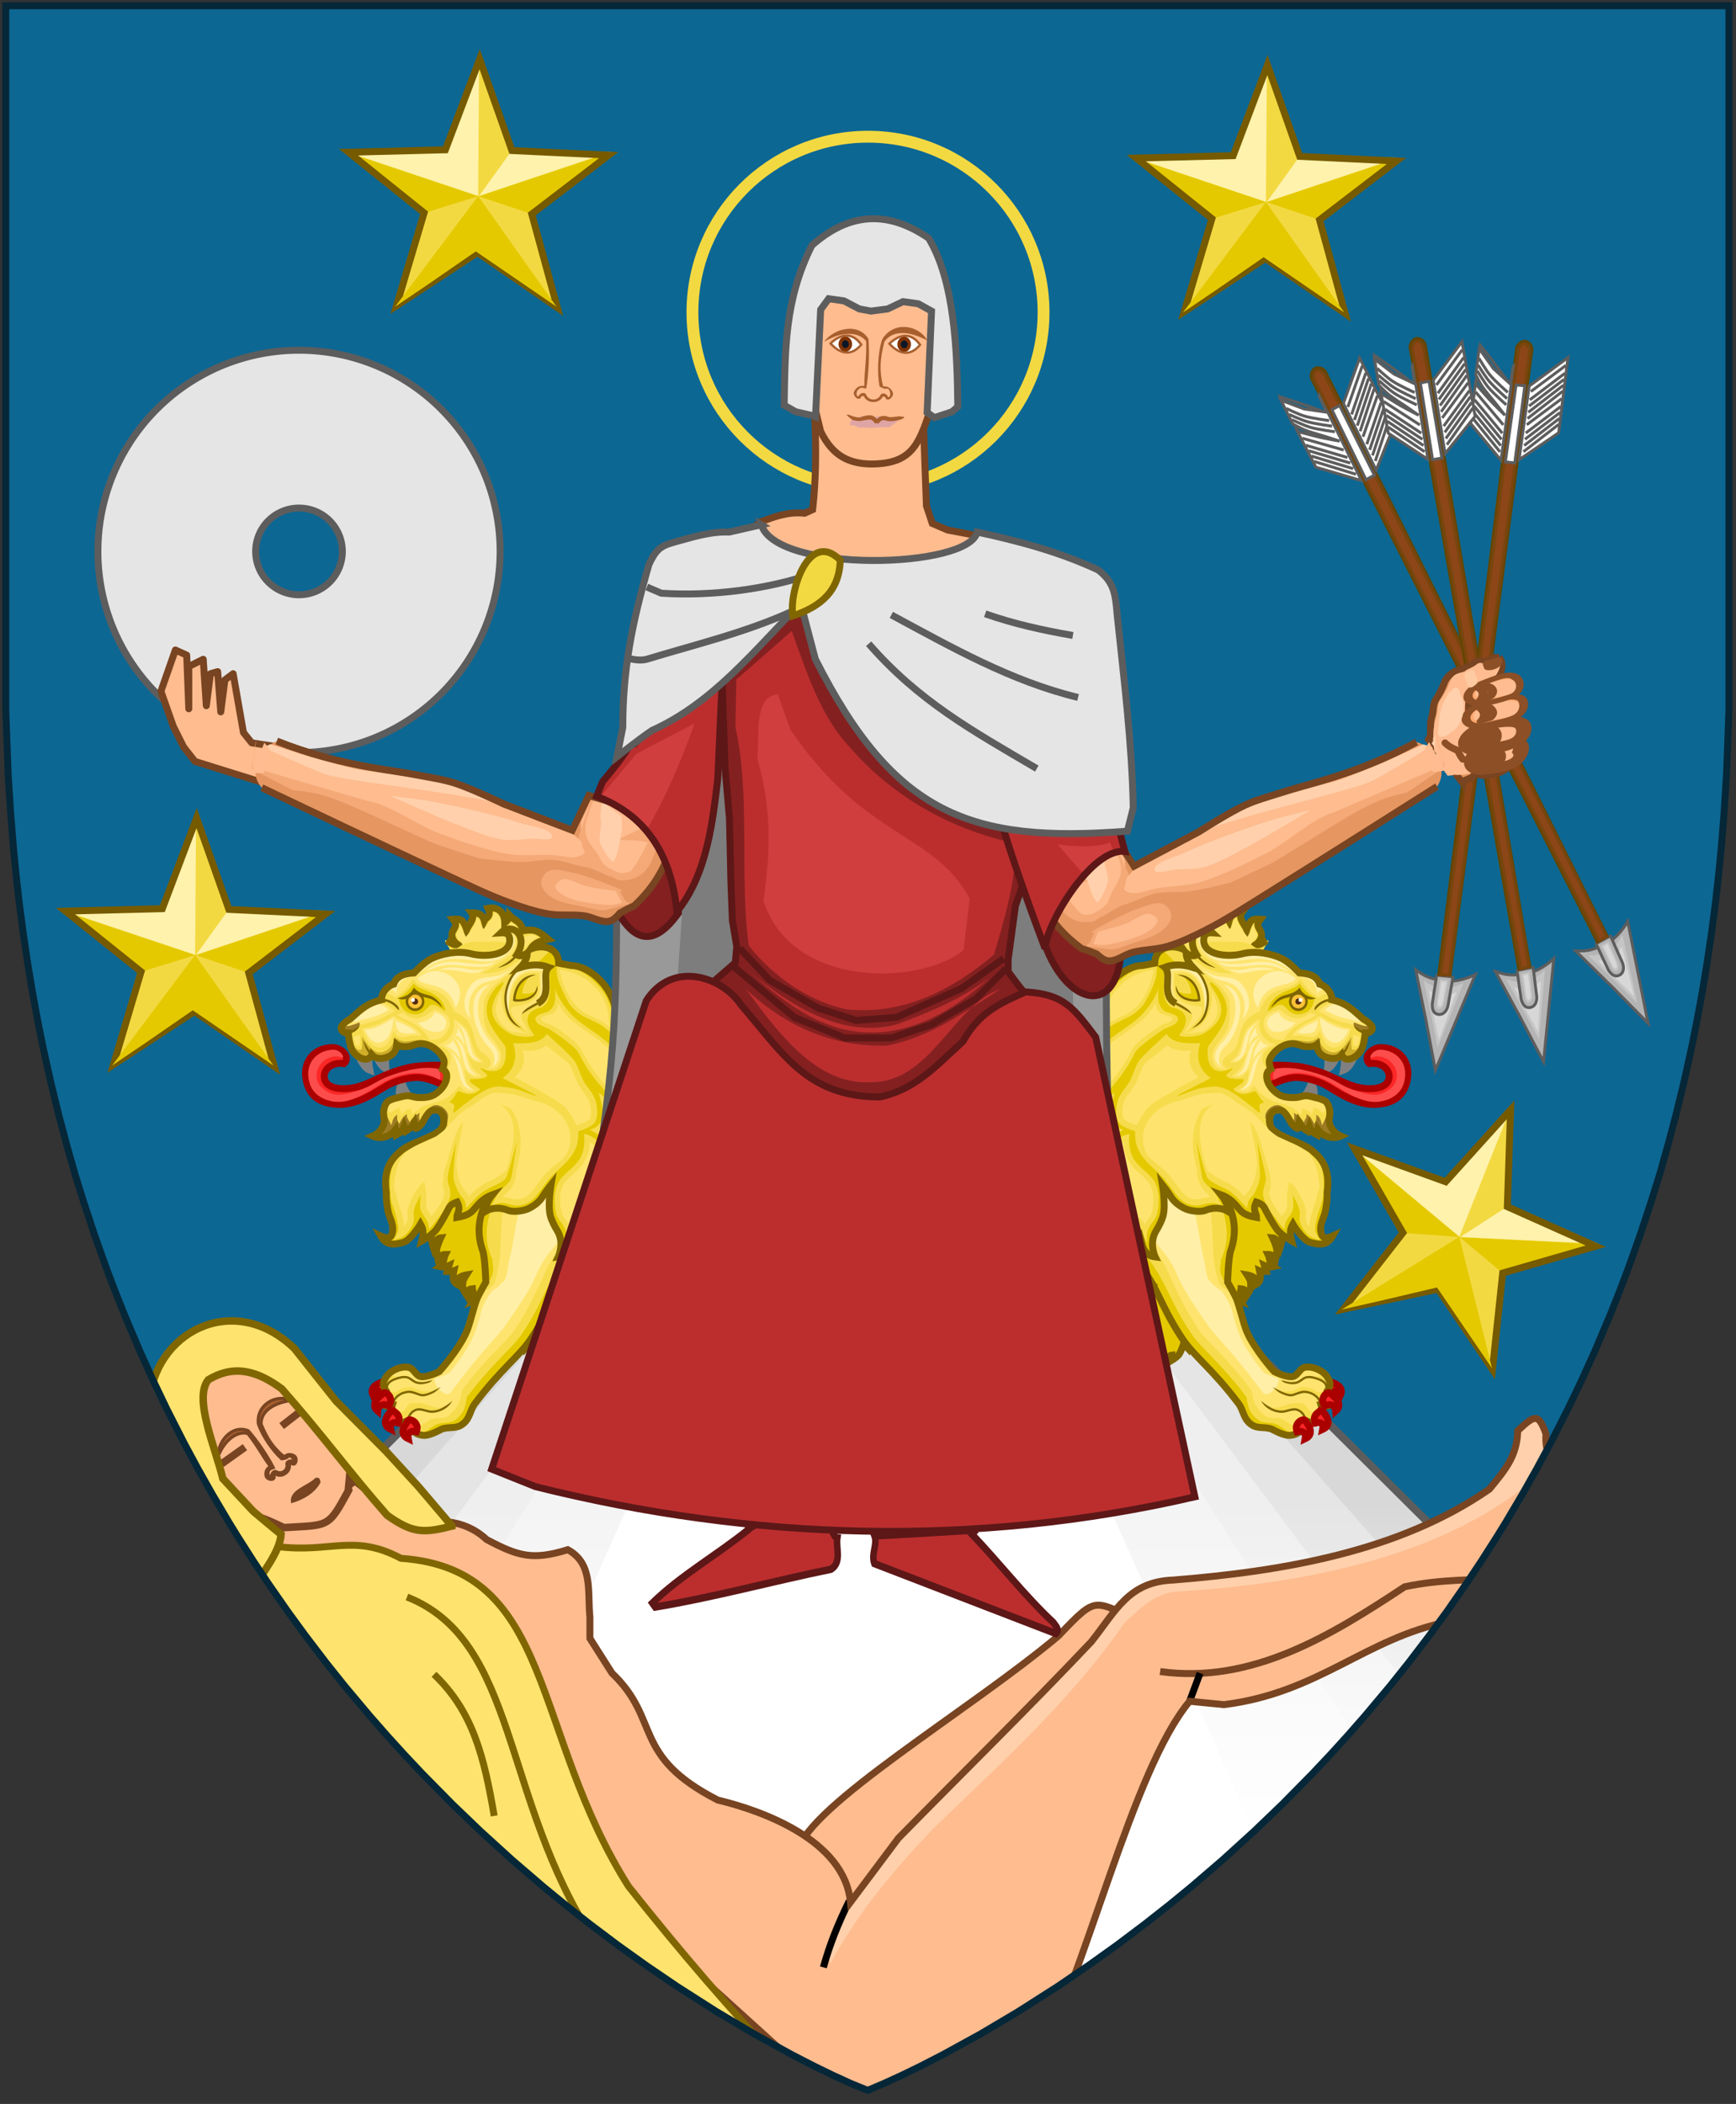 <?xml version="1.0"?>
<svg xmlns="http://www.w3.org/2000/svg" height="363.47" width="300" xmlns:xlink="http://www.w3.org/1999/xlink" viewBox="0 0 300 363.47">
<rect x="0" y="0" width="300" height="363.47" fill="#333333" stroke="none"/>
<defs>
<linearGradient id="e" gradientUnits="userSpaceOnUse" y1="245.41" gradientTransform="matrix(.903 0 0 1.21 1.261 -81.39)" x2="0" y2="210.9">
<stop stop-color="#fff" offset="0"/>
<stop stop-color="#fff" stop-opacity="0" offset="1"/>
</linearGradient>
<clipPath id="g">
<path d="m142.28 107.55-122.02 157.77h244.04l-122.02-157.77z"/>
</clipPath>
<clipPath id="h">
<path d="m299 1.023v115.61c0 187.05-148.93 244.77-148.93 244.77s-148.7-57.717-148.7-244.77v-115.61l297.63 0z"/>
</clipPath>
<path id="c" fill="none" stroke-width="2.809" d="m1121.8 568.95 29.641-31.039"/>
<path id="b" fill="none" stroke-width="2.809" d="m1133.8 568.95 28.959-30.844"/>
<path id="a" fill="none" stroke-width="2.809" d="m1147.8 568.95 28.439-30.942"/>
<path id="s" fill="#febc90" d="m1045.8 723.89v1.798l.169 1.292 6.463 2.697 1.686-1.012z"/>
</defs>
<g>
<path stroke-width="1.2" d="m299 1.023v115.61c0 187.05-148.93 244.77-148.93 244.77s-148.7-57.717-148.7-244.77v-115.61l297.63 0z" fill="#0d6793"/>
<path stroke="#f3d941" stroke-width="2.048" d="m150 23.618c-16.756-.001-30.34 13.583-30.339 30.339 0 16.755 13.584 30.338 30.339 30.337 16.755-0 30.337-13.582 30.337-30.337.001-16.755-13.582-30.339-30.337-30.339z" fill="none"/>
<g stroke-width="1.2" clip-path="url(#h)">
<g transform="matrix(2.855 0 0 1.405 -278.2 15.709)" clip-path="none">
<g stroke-width=".599">
<path d="m150 107.55-78.076 157.77h156.15l-78.07-157.77z" fill="#d8d8d8"/>
<path d="m150 107.55-68.574 157.77h137.15l-68.58-157.77z" fill="#e5e5e5"/>
<path d="m150 107.55-58.071 157.77h116.14l-58.07-157.77z" fill="#efefef"/>
<path d="m150 107.55-49.069 157.77h98.138l-49.07-157.77z" fill="#f4f4f4"/>
<path d="m150 107.55-34.565 157.77h69.13l-34.57-157.77z" fill="#fff"/>
</g>
<path d="m18.752 170.91h247.06v52.756l-247.06 0z" clip-path="url(#g)" transform="matrix(.64 0 0 1 58.958 0)" stroke-width=".749" fill="url(#e)"/>
<path stroke="#5d5d5d" stroke-width=".599" d="m150 107.55-78.076 157.77h156.15l-78.07-157.77z" fill="none"/>
</g>
<g fill="#febc8f">
<path stroke="#784421" d="m137.84 319.89c1.655-7.878 29.86-24.484 45.022-37.239 7.26-7.59 5.784-6.021 15.715-1.94l-20.6 41.118-39.5 28.317z"/>
<path d="m270.14 255.89c-1.895-2.878-3.229-4.873-2.973-8.146-1.354-3.822-2.036-3.183-4.885-.582-.125 4.391-2.131 6.732-4.885 10.085-15.616 10.853-35.864 14.214-54.578 15.71-7.771.269-9.917 5.236-14.229 10.667-10.887 11.505-22.233 22.616-33.342 33.941l-8.282 11.055c-1.014-10.81-15.54-15.887-22.936-17.65-14.979-7.683-9.766-13.832-18.264-21.916l-3.823-6.013v-3.685c-.446-4.346.611-9.208-3.823-11.637-6.135 1.903-8.628 1.094-14.016-1.746-4.055-3.733-8.481-3.372-13.804-2.909l-5.097-4.073-3.823-3.103-13.379 8.534-1.062 10.085 113.19 102.41 18.264-7.758-.212-10.085c9.756-18.736 17.377-53.131 27.395-65.167l5.946.582c16.441-2.05 24.448-11.506 38.863-14.352l10.194-1.164z"/>
</g>
<path d="m265.29 245.04c-.696.007-1.578.817-3.002 2.117-.125 4.391-2.131 6.733-4.885 10.086-15.616 10.853-35.864 14.215-54.578 15.711-7.771.269-9.917 5.234-14.229 10.666-10.887 11.505-22.233 22.616-33.342 33.941l-7.877 10.516-.137.348-4.033 7.311.252 3.529c4.82-8.879 10.874-16.1 17.9-23.447 11.638-11.243 23.796-22.148 33.027-35.547 2.742-2.438 4.808-4.706 8.572-5.295 19.306-1.107 47.549-5.251 64.291-21.43l.582-1.641c-.523-1.251-.786-2.553-.66-4.166-.677-1.911-1.187-2.706-1.883-2.699z" fill="#ffd0ab"/>
<g fill="none">
<path stroke="#000" d="m146.75 328.43c-1.857 3.738-3.374 7.478-4.46 11.443"/>
<path stroke="#784421" d="m200.48 288.77c15.88 2.218 29.642-6.298 42.261-14.643 6.026-1.29 12.12-1.241 18.264-1.358"/>
<path stroke="#000" d="m205.58 293.9 1.805-4.849"/>
<path stroke="#784421" d="m270.14 255.89c-1.895-2.878-3.229-4.873-2.973-8.146-1.354-3.822-2.036-3.183-4.885-.582-.125 4.391-2.131 6.732-4.885 10.085-15.616 10.853-35.864 14.214-54.578 15.71-7.771.269-9.917 5.236-14.229 10.667-10.887 11.505-22.233 22.616-33.342 33.941l-8.282 11.055c-1.014-10.81-15.54-15.887-22.936-17.65-14.979-7.683-9.766-13.832-18.264-21.916l-3.823-6.013v-3.685c-.446-4.346.611-9.208-3.823-11.637-6.135 1.903-8.628 1.094-14.016-1.746-4.055-3.733-8.481-3.372-13.804-2.909l-5.097-4.073-3.823-3.103-13.379 8.534-1.062 10.085 113.19 102.41 18.264-7.758-.212-10.085c9.756-18.736 17.377-53.131 27.395-65.167l5.946.582c16.441-2.05 24.448-11.506 38.863-14.352l10.194-1.164z"/>
</g>
<g stroke="#806600">
<path d="m167.76 385.77c-22.85-17.11-41.61-37.84-59.14-59.88-16.897-26.66-12.78-54.84-39.335-56.68-8.167-4.35-12.189-.86-21.318-2.03l-2.702 1.453-.901 9.593-3.903 29.94 70.257 79.647 59.448 15.406z" fill="#fee46e"/>
<g fill="none">
<path d="m70.329 275.89c19.256 7.617 16.298 34.791 32.27 59.197l1.698 1.439"/>
<path d="m75 289.25c6.732 6.395 8.67 14.276 10.403 24.46"/>
</g>
</g>
<path stroke="#784421" stroke-width="1.294" d="m60.18 257.56.577-6.15-17.49-20.373-11.148 2.883-1.345 12.109 7.88 13.07 4.805 2.691c1.345 0 5.574 2.114 5.574 2.114 7.871-.473 7.636.115 11.148-6.343z" fill="#febc8f"/>
<g stroke="#784421" stroke-width="1.2" transform="matrix(1.078 0 0 1.078 -4.02 -19.95)">
<g>
<path d="m0 0c-.12-.264-.408-.432-.647-.503-.073.311.359.407.527.599.096.024.096-.024.120-.096" transform="matrix(7.159 .182 .188 -6.931 55.13 256.04)" stroke="none" stroke-width=".17" fill="#784421"/>
<g stroke-width="1.2" transform="translate(.03 -.2)" fill="none">
<path d="m39.22 253.3 3.744-2.674"/>
<path d="m48.847 247.24 3.209-2.496"/>
</g>
</g>
<path transform="matrix(-.333 .233 .24 .341 138.88 -15.06)" d="m561.57 406.97c-1.43-.007-2.636-.97-2.987-1.778-.056-.128-.377-.247-.537-.22-.375.064-.402.162-.6.433-.206.283-.046.357-.449.492-.403.135-.649.183-1.297-.33-.421-.333-.783-1.01-.823-1.335-.117-.945.795-2.033 1.771-2.517.507-.252 1.829-.231 1.829-.231 1.515-5.514 1.317-9.428-.01-15.331-2.583-3.873-8.264-4.224-15.181-.81 3.378-5.492 12.253-6.419 15.96.008 1.508 4.879 1.48 11.618.469 16.217 0 0-1.67.974-2.549.684-.83-.273-1.352 1.183-1.304 1.921.029.445.132 1.03.65.919.25-.053.225-.281.359-.464.27-.369.789-.685 1.311-.7.381-.011.89.153 1.009.455.442 1.123 1.655 1.702 2.337 1.706l.552.003c.682.004 1.888-.563 2.315-1.681.115-.3.623-.459 1.003-.445.522.02 1.046.342 1.32.714.136.184.114.411.365.467.52.116.615-.467.639-.912.04-.737-.533-1.596-1.328-1.935-.604-.257-2.011.182-2.011.182-.697-4.536-.881-12.078-.281-17.106 3.835-5.735 12.444-3.193 15.614 1.464-6.304-4.046-12.26-3.752-14.824-.654-.395 6.349.338 9.646.183 15.331 0 0 1.322-.007 1.832.25.982.494 1.908 1.593 1.803 2.536-.036.324-.389.998-.806 1.326-.642.506-.889.456-1.293.316-.405-.14-.245-.212-.455-.497-.201-.273-.23-.371-.605-.439-.16-.029-.48.087-.534.214-.341.805-1.535 1.755-2.965 1.747z" fill="#a85f2e"/>
</g>
<path stroke="#806600" stroke-width="1.294" d="m78.102 263.64-5.837-6.87-5.493-5.983-8.698-8.753-7.21-9.086c-10.658-10.19-24.422-2.57-25.063 9.53l-1.602 16.288 12.589 17.95s9.384 5.983 10.643 5.872c1.259-.111-3.662-8.088-3.662-8.088 1.636-2.927 4.563-6.325 4.807-9.418-.458-.332-4.807-3.989-4.807-3.989l-5.264-5.651c-1.244-5.262-5.11-13.825-2.518-17.063 4.609-2.789 8.643-1.437 12.703 1.551 7.128 8.095 11.421 14.101 18.197 21.828 4.416 3.145 6.274 3.132 11.215 1.884z" fill="#fee46e"/>
</g>
</g>
<g id="f" transform="matrix(.416 -.063 .063 .416 -87.48 227.92)">
<g stroke-width="3.084">
<g transform="matrix(.861 .508 -.508 .861 89.77 -230.24)">
<path d="m438.06-25.73-63.195 33.289 6.416 50.295s2.466 8.991 3.023 10.754c.464 1.468 2.502 3.883 2.502 3.883s.002-.892-.053-1.334c-.339-2.712 1.377-3.545 1.377-3.545s-.205 3.597.285 5.295c.343 1.188 1.809 3.24 1.809 3.24s.54-1.618 1.102-2.227c.286-.31 1.086-.648 1.086-.648-.147 1.74.99 3.538-.225 5.477 1.45-.23 2.221-.616 3.336-1.807l.221 2.555c1.901-0.633 2.038-.945 2.416-1.318 0 0 .356 2.013 1.02 3.184.723 1.275 2.217 1.484 2.217 1.484s-.467-1.481-.352-2.234c.21-1.373 2.463-2.742 2.463-2.742s-.427 2.09-.189 3.092c.237 1.001.815 2.552 1.602 3.215.876.738 2.012 1.498 2.012 1.498-.442-1.821-.738-2.504 1.084-3.484.503 1.029 2.272 2.668 1.914 4.883l3.039-2.678c-.675 3.653 1.245 6.904 4.285 7.539 1.09.225 3.291.662 3.291.662s-1.705-1.901-1.936-2.777c-.258-.98.855-2.008.855-2.008s.604 2.476 1.752 2.967c3.178 1.359 3.965 3.264 4.604 5.848.711-1.587.889-2.986.637-4.699 2.356 2.932 4.068 4.32 7.557 5.072 0 0-.912-1.242-1.092-1.986-.194-.802.43-2.455.43-2.455 1.298 1.288 2.159 1.52 4.021 4.178l.91-2.416s2.162 2.649 3.611 3.481c1.235.708 4.123 1.164 4.123 1.164l-1.293-2.189c1.003-.282 2.854 1.67 4.316 2.582l-.379-3.053s1.31 1.782 2.234 2.332c1.131.673 3.816 1.051 3.816 1.051l-.277-2.197s1.634 1.272 2.725 1.478c2.731.517 4.875-.111 4.875-.111l-.957-1.072c4.847-3.126 13.534-3.472 21.021-2.277l10.64-41.718c-7.42-2.904-12.11-11.759-13.65-16.324-6.9-20.521-14.64-41.056-28.25-50.973l-12.777-12.225z" fill="#e4c900"/>
<path d="m438.04-25.732-63.18 33.285 6.42 50.31s2.466 8.987 3.023 10.75c.464 1.468 2.496 3.891 2.496 3.891s.001-.9-.055-1.342c-.339-2.712 1.383-3.564 1.383-3.564s-.213 3.603.277 5.301c.343 1.188 1.818 3.25 1.818 3.25s.54-1.616 1.102-2.225c.286-.31 1.094-.645 1.094-.645-.147 1.74.986 3.524-.229 5.463 1.45-.23 2.215-.606 3.33-1.797l.229 2.547c1.901-0.633 2.029-.945 2.406-1.318 0 0 .346 2.019 1.01 3.189.723 1.275 2.213 1.478 2.213 1.478s-.451-1.464-.336-2.217c.21-1.373 2.463-2.758 2.463-2.758s-.425 2.09-.188 3.092c.237 1.001.809 2.552 1.596 3.215.876.738 2.018 1.49 2.018 1.49-.442-1.821-.755-2.496 1.066-3.477.503 1.029 2.301 2.672 1.943 4.887l3.012-2.682c-.676 3.653 1.274 6.908 4.314 7.543 1.09.225 3.268.652 3.268.652s-1.708-1.901-1.939-2.777c-.258-.98.871-1.988.871-1.988s.598 2.468 1.746 2.959c3.178 1.359 3.971 3.242 4.609 5.826.711-1.587.871-2.975.619-4.688 2.356 2.932 4.074 4.338 7.562 5.09 0 0-.904-1.264-1.084-2.008-.194-.802.439-2.438.439-2.438 1.298 1.288 2.142 1.516 4.004 4.174l.918-2.418s2.144 2.645 3.594 3.477c1.235.708 4.144 1.174 4.144 1.174l-1.291-2.188c1.003-.282 2.846 1.674 4.309 2.586l-.367-3.066s1.295 1.793 2.219 2.344c1.131.673 3.824 1.027 3.824 1.027l-.279-2.18s1.626 1.274 2.717 1.48c2.731.517 4.883-.131 4.883-.131l-.953-1.047c4.847-3.126 13.532-3.482 21.02-2.295l10.63-41.71c-7.43-2.896-12.11-11.752-13.65-16.32-6.9-20.521-14.65-41.05-28.26-50.967l-12.781-12.234z" stroke="#806600" stroke-width="2.849" fill="none"/>
</g>
<g transform="matrix(-.696 .607 .607 .696 219.51 -610.1)">
<path stroke="#a00" d="m377.95 665.05c-1.245-1.501-.804-2.468-.804-2.468 2.638-2.262 7.12-4.902 9.038-.895-2.578-.467-4.466 1.7-3.79 4.234 0 0-1.616.647-2.674.275-.663-.233-1.321-.605-1.77-1.145z" fill="#fb2626"/>
<path d="m235.38 651.27c-2.648 11.388 1.881 26.067 13.278 34.599 10.131 7.584 17.265 6.343 28.945 6.196 19.318-.244 24.303 4.799 44.151 7.059 9.054 1.031 18.951-1.511 37.921-.42 3.892.224 6.227 2.614 10.376 1.783 3.916-.784 4.708-3.916 7.905-5.727 0 0 5.3-1.931 7.043-3.991 1.183-1.399 1.946-3.334 1.878-5.165-.064-1.715-2.113-4.695-2.113-4.695s3.36-1.683 3.991-3.287c.433-1.102.144-2.508-.47-3.521-.843-1.393-3.991-2.817-3.991-2.817s2.04-1.646 2.113-2.817c.078-1.259-.848-2.558-1.878-3.287-.714-.505-3.638-.47-3.638-.47s-.69-2.449-1.996-3.052c-1.782-.823-3.978-.993-5.869-.47-2.595.719-5.299 2.323-6.573 4.695-1.038 1.931.812 4.647-.235 6.573-1.369 2.518-7.043 4.93-7.043 4.93s-13.341.374-21.59-2.241c-3.454-1.095-10.294-4.643-13.725-5.807-2.274-.772-8.446-1.848-8.446-1.848s-8.125-7.29-9.766-10.089c-8.417-14.357-23.162-13.92-32.248-14.471-9.664-8.929-34.366-7.382-38.021 8.337z" fill="#e4c900"/>
<path d="m363.61 675.54c-1.776 1.02-3.344 1.688-3.344 1.688-.365.154-.76.24-1.156.25 0 0-12.422.568-21.704-2.374-2.097-.665-4.644-1.826-7.219-3-2.575-1.174-5.172-2.341-6.562-2.812-1.457-.494-7.478-1.571-7.478-1.571-.591-.104-1.159.884-2.87.495-5.243-1.193-5.029-3.256-7.427-4.899-6.453-15.063-25.441-18.247-32.755-18.155-3.416 1.647-4.101-2.02-5.907-.412-6.33 5.64-8.865 3.797-10.571 3.991-3.052.346 2.517 2.665 3.489 5.28-4.253-2.123-8.908 8.178-9.995 11.186-1.921 5.17-.191 9.386 2.067 13.296 2.383 4.127 6.669 7.126 11.33 7.98 4.66.854 8.104 1.057 14.05.981 9.94-.125 16.45 1.151 22.688 2.688 6.237 1.537 12.186 3.303 21.875 4.406 8.211.935 18.434-1.548 37.75-.438 0 0 3.761 2.58 6.302 2.89 1.738.213 4.21.102 5.794-.644 2.153-1.014 3.476-3.316 5.536-4.506 2.188-1.264 5.16-1.063 7.082-2.704 1.243-1.061 2.446-4.249 2.446-4.249l-2.318-4.12 3.863-2.575.515-1.931-1.159-2.833-3.348-2.189 1.674-1.931.386-1.931-1.931-2.575-3.863-.515-1.159-2.189-3.219-1.288-3.863.515-3.991 1.931-2.575 2.961.515 6.18z" fill="#f6dc4d"/>
<g transform="translate(-1.617 -.647)">
<path d="m366.56 694c-2.401-.455-4.24-2.33-6.5-2.906-19.636-1.129-28.265 1.272-35.594.438-9.466-1.078-15.173-2.754-21.5-4.312-6.335-1.561-10.735-3.843-20.951-3.714-5.858.074-9.671.312-13.494-.389-4.493-.823-7.994-3.314-9.906-6.625-2.119-3.669-3.369-5.68-1.844-9.786.379-1.019.473-1.958.5-2.875 5.28-6.622 9.95-17.356 29.883-10.702 1.992.476 15.906 11.585 15.906 11.585 4.29 3.251 9.832 5.883 11.531 6.476 2.081.775 4.663-.818 6.156-.556 1.655.323 3.751.822 3.906.875 1.037.352 3.716 1.518 6.281 2.688 2.575 1.173 5.169 2.398 7.562 3.156 10.113 3.206 20.667 2.503 21.092 2.49.425-.013-.178-.781 2.136-1.938 2.314-1.157 2.557-1.337 2.769-1.548l2.938-2.475c.583-.621.886-1.495.812-2.344l-.406-4.906 1.344-1.531 2.222-2.038s3.2-1.054 4.039 0c.287.36-.103.935-.311 1.346-.741 1.463-3.21 3.728-3.21 3.728l4.66-3.21 3.107-.725 2.485 1.553s-.866 2.24-1.657 3.107c-.891.976-2.197.743-3.314 1.448-.956.604-2.173 1.62-2.9 2.487-1.165 1.39-.988 3.547-1.968 5.074-.883 1.377-3.483 3.983-3.483 3.983l4.706-2.683 2.815-5.753 4.453-2.382h2.796l3.728 1.864s-.858 3.307-2.175 4.142c-1.371.869-3.39-.467-4.867.207-1.6.729-2.639 2.376-3.624 3.832-1.385 2.046-1.674 4.717-3.107 6.731-.75 1.054-2.796 2.692-2.796 2.692l4.763-2.071 1.968-2.692 1.968-3.624 2.485-1.76 3.417.621s.926 3.721 0 5.178c-1.309 2.059-4.592 1.762-6.627 3.107-1.815 1.199-2.856 3.519-4.867 4.349-2.26.95-7.33.41-7.33.41z" fill="#fee46e"/>
<path d="m363.6 678.97c.334-.011-4.429 2.83-5.698 2.848s-3.028-.007-5.094-.125c-4.132-.236-9.518-.876-14.938-2.594-2.699-.855-5.389-2.12-7.938-3.281-2.532-1.154-3.572-2.392-11.832-3.108-1.711.745-4.017 1.102-6.824 1.173-2.37.06-6.112-3.175-10.691-5.254-2.075-.942-11.405-6.803-15.414-8.748-3.321-1.611-5.42-4.401-8.559-3.893-6.731-.473-10.306 3.791-13.504 11.041-2.419 5.223 5.573 12.826 10.395 13.843 3.618.763 5.184.363 10.951.29 10.698-.135 13.292 1.523 19.261 2.993 6.409 1.579 12.162 1.954 21.405 3.007 6.378.726 14.51-.633 34.454.514.2.012 5.151.207 5.345.258 4.024-.53 1.141-11.055-1.32-8.963z" fill="#ffefa7"/>
</g>
<path d="m235.38 651.27c-2.648 11.388 1.881 26.067 13.278 34.599 10.131 7.584 17.265 6.343 28.945 6.196 19.318-.244 24.303 4.799 44.151 7.059 9.054 1.031 18.951-1.511 37.921-.42 3.892.224 6.227 2.614 10.376 1.783 3.916-.784 4.708-3.916 7.905-5.727 0 0 5.3-1.931 7.043-3.991 1.183-1.399 1.946-3.334 1.878-5.165-.064-1.715-2.113-4.695-2.113-4.695s3.36-1.683 3.991-3.287c.433-1.102.144-2.508-.47-3.521-.843-1.393-3.991-2.817-3.991-2.817s2.04-1.646 2.113-2.817c.078-1.259-.848-2.558-1.878-3.287-.714-.505-3.638-.47-3.638-.47s-.69-2.449-1.996-3.052c-1.782-.823-3.978-.993-5.869-.47-2.595.719-5.299 2.323-6.573 4.695-1.038 1.931.812 4.647-.235 6.573-1.369 2.518-7.043 4.93-7.043 4.93s-13.341.374-21.59-2.241c-3.454-1.095-10.294-4.643-13.725-5.807-2.274-.772-8.446-1.848-8.446-1.848s-8.125-7.29-9.766-10.089c-8.417-14.357-23.162-13.92-32.248-14.471-9.664-8.929-34.366-7.382-38.021 8.337z" stroke="#806600" stroke-width="3.084" fill="none"/>
<path d="m377.31 663.03c-1.157.082-2.228.613-3.156 1.125-1.555.857-3.185 1.935-4.156 3.562-.502.841-.586 1.79-.656 2.656-.07.866-.142 1.665-.438 2.312-.648 1.421-1.907 2.77-3 3.465-.547.348-1.26.952-1.907 1.424 1.399-.161 1.839-.445 2.439-.826 1.2-.763 2.609-1.974 3.375-3.656.399-.877.463-1.806.531-2.656.069-.85.144-1.59.5-2.188.815-1.366 2.284-2.394 3.781-3.219 1.013-.558 2.139-1.046 3.156-1 .458.021 1.17.297 1.75.594.58.296 1.031.594 1.031.594l.562-.812s-.49-.332-1.125-.656-1.423-.684-2.188-.719c-.169-.008-.335-.012-.5 0zm3.281 6.688c-2.372.08-4.437 1.042-6.094 2.719-.772.781-1.191 1.784-1.594 2.75-.403.966-.784 2.422-1.344 3.059-.91 1.037-2.367 1.828-3.753 2.476-1.418.662-3.825 1.602-3.825 1.602s2.675-.071 4.297-.828c1.378-.644 2.929-1.337 4.031-2.594.718-.818 1.131-2.383 1.531-3.341.4-.958.785-1.841 1.375-2.438 1.507-1.524 3.281-2.334 5.406-2.406.573-.019 1.584.275 2.406.594.822.318 1.469.625 1.469.625l.438-.875s-.66-.35-1.531-.688c-.872-.338-1.916-.687-2.812-.656zm.406 9.625c-.829.064-1.662.3-2.406.719-1.261.71-1.906 1.911-2.469 3.094-.563 1.183-1.05 2.359-1.844 3.188-1.016 1.06-2.294 1.98-3.688 2.469-1.847.647-3.302 1.183-5.312 1.406 1.835.487 3.849.249 5.688-.469 1.506-.588 2.907-1.514 4.031-2.688.974-1.016 1.487-2.325 2.031-3.469.544-1.143 1.097-2.113 2.062-2.656 1.231-.693 2.697-.795 4.031-.312.27.098.788.493 1.188.875s.719.719.719.719l.75-.625s-.343-.394-.781-.812-.942-.88-1.531-1.094c-.8-.29-1.639-.408-2.469-.344z" fill="#806600"/>
<g stroke="#a00" fill="#fb2626">
<path d="m385.56 674.71c.042-1.949 1.008-2.392 1.008-2.392 3.475.018 7.298.958 6.123 5.242-1.643-2.041-3.194-1.64-4.343.718 0 0-1.645-.569-2.201-1.543-.349-.61-.603-1.322-.588-2.025z"/>
<path d="m381.73 667.42c-.487-1.888.323-2.576.323-2.576 3.35-.923 8.142-1.404 8.171 3.038-2.134-1.52-4.376-.363-4.844 2.218 0 0-1.737-.103-2.536-.89-.501-.493-.938-1.11-1.114-1.79z"/>
<path d="m383.32 683.35c.042-1.949 1.008-2.392 1.008-2.392 3.475.018 7.686.958 6.511 5.242-1.643-2.041-3.582-1.64-4.731.718 0 0-1.645-.569-2.201-1.543-.349-.61-.603-1.322-.588-2.025z"/>
</g>
</g>
<g transform="matrix(-.923 -.03 -.03 .923 682.64 -579.78)">
<path d="m226.82 681.26c5.812 6.432 8.98 9.881 17.408 9.489-2.07-1.979-7.926-6.369-6.136-17.048 1.768 4.663 4.08 5.913 6.934 5.932 0 0-3.667-5.804-.967-11.635.915-1.975 2.01-4.875 2.297-7.033.652-4.897-1.911-13.583-1.911-13.583s2.432 2.388 4.406 4.875c1.636 2.061 4.093 3.481 6.563 4.388 2.359.867 7.106.977 9.312-.228 5.337-2.913 9.775-.887 9.775-.887.151-2.058-1.328-4.572-3.668-6.83 5.415 1.314 7.423 4.441 9.926 6.319 2.019 1.516 5.201 1.761 6.977 1.853-.264-2.007-2.295-2.902-.937-6.807 0 0 2.772.477 3.768 1.966 1.939 2.897 4.349 6.309 6.617 8.856 2.199 2.469 7.287 4.549 7.287 4.549-1.603-4.101-1.102-5.657-.317-7.513 1.791 2.409 5.98 6.798 8.472 7.135 3.652.494 7.53 1.109 9.676-3.974-1.633 1.002-3.996 2.034-5.011-.173-1.57-3.415-.174-6.256.346-9.331.403-2.386.432-6.956-.057-9.326-.108-.521-1.28-11.684-3.112-13.341-6.244-5.646-19.576-5.86-19.576-5.86s-16.397-.965-15.054 1.174c13.279-14.591 10.191 5.096 3.994-3.279.148-1.717 3.913-.901 4.575-5.183.816-5.273-1.622-16.04-3.755-21.729-3.37-8.989-15.528-15.479-9.384-20.577 4.311-3.577-14.226-4.565 8.184-2.984 2.764.195 31.299 1.233 30.085-1.258-1.391-2.853 5.584 5.152 5.584 5.152 5.546-11.444-4.081-6.729-9.716-11.041 4.875-18.19-15.533-9.869-21.995-8.562 0 0-13.459-10.118-15.604-11.701-2.468-1.822 8.647-10.585 6.062-8.933-1.57 1.003-3.388 2.79-4.54 2.122 0 0 2.014-1.669 1.846-4.378-.106-1.717-2.018-2.738-2.215-4.446-.098-.853.855-2.431.855-2.431s-2.706.062-3.659.878c-1.196 1.024-1.794 4.369-1.794 4.369-1.349-2.266-4.492-4.668-3.087-7.117-2.312.261-4.653.7-5.177 4.155-.96-1.468-3.521-1.355-2.249-5.289-4.762-.324-7.128 2.824-6.661 7.28-1.375-.893-1.789-1.229-2.319-3.267-2.838 3.811-4.383 2.552-5.425 7.709-5.358-.181-6.589.879-10.689 5.122 3.749.426 6.037.519 8.511 3.42-5.148-1.587-12.547.32-11.829 7.678l-5.322 1.673c-8.14.932-22.192 13.893-16.165 34.892-4.858 8.68-11.225 22.472-.831 30.978.182 11.077-7.213 15.937-8.195 24.489-2.189 19.053 8.761 21.978 4.689 35.31-.442.51 4.863-.016 6.867-5.675 2.84 6.448-1.534 6.615-1.906 15-.31 6.979 2.879 9.741 5.219 12.882 4.421 5.936 11.472 6.32 11.472 6.32-3.084-5.137-4.052-9.655-2.882-12.917 2.331 3.069 7.862 3.772 9.382 0-5.92 1.31-5.944-7.374-4.944-11.632z" fill="#e4c900"/>
<g fill="#f6dc4d">
<path d="m276.62 542.46c-2.468-1.822 3.829-9.983 1.244-8.331-1.57 1.003-3.388 2.79-4.54 2.122 0 0 2.014-1.669 1.846-4.378-.106-1.717-2.018-2.738-2.215-4.446-.098-.853.855-2.431.855-2.431s-2.706.062-3.659.878c-1.196 1.024-1.794 4.369-1.794 4.369-1.349-2.266-4.492-4.668-3.087-7.117-2.312.261-4.653.7-5.177 4.155-.96-1.468-3.521-1.355-2.249-5.289-4.762-.324-7.128 2.824-6.661 7.28-1.375-.893-1.789-1.229-2.319-3.267-2.838 3.811-4.383 2.552-5.425 7.709-5.358-.181-6.589.879-10.689 5.122 3.749.426 6.037.519 8.511 3.42-3.01-.928-6.79-.661-9.267 1.191l9.072 7.043 36.604-3.818z"/>
<path d="m294.13 551.86c-.218 3.927 5.949.476 2.99 4.362 3.58-.723 7.17 2.872 10.75 5.469 1.355-9.184-9.149-6.247-13.74-9.83zm-75.88 4.26c-10.732 10.013-10.445 18.679-8.969 28.5 6.051-8.836 12.598-7.407 17.688-16.344 3.655-9.079 4.44-12.647 3.486-17.657-.019-.102-2.385.829-5.082 1.639-4.43 1.33-7.101 3.999-7.123 3.862zm77.531 2.406s3.392 9.975 2 13.156c5.702-3.153 30.224-2.663-2-13.156zm-63.216 1.125c-.114 4.692-4.622 11.478-4.885 11.909-7.355 12.058-30.676 18.651-18.743 43.935 6.536-4.861 13.084-15.382 16.371-24.809 1.221-3.503 11.783-12.209 11.783-12.209 1.725-.936 4.548-2.547 4.97-3.27.936-1.606 1.725-3.436-4.754-4.304-1.544-.207-2.878-1.672-3.643-3.063-1.274-2.317-1.223-6.563-1.098-8.188zm82.101 46.477c.038 1.824-.663-1.762-2.442-1.938-3.812-.377-12.433.143-18.233-.881-3.839-.678-5.586-3.614-6.96-2.252 3.69 16.397-5.174-25.218-15.274-23.39-5.818 1.053-.101-16.284 1.429-22.026.256-.958-13.501-9.182-17.319.154 2.696.942 5.496 4.878 5.872 5.476 4.694 7.459.692 14.066-4.227 22.341-.56.942-.268 15.998 11.796 8.559.575.653-2.939 3.055-2.337 3.781.61.735 2.253 1.367 7.63.487.887 1.244-.235 1.911-3.856 4.901 1.159 1.557 4.08 2.912 9.431-.09.927-.52 2.143 2.682 4.937 4.424-2.791 1.06-2.156 1.712-1.308 4.375.485 1.521-4.364-2.224-4.618-2.325-2.735-1.091-11.781-8.518-18.762-6.069-.175.061-2.941.496-5.925 1.771-3.182 1.359-6.633 3.572-8.188 3.922-1.453.326 14.178-9.508 13.813-9.696-3.582-1.843-8.048-5.97-6.402-14.749-4.325.541-12.06 1.963-15.303-2.324 0 0-9.471 10.577-10.955 13.571-1.326 2.676-1.575 5.798-2.625 8.594-1.302 3.468-4.064 6.45-4.531 10.125-.396 3.108-.42 6.855 1.562 9.281 1.74 2.129 7.688 2.969 7.688 2.969s.444 4.127 1.406 6.125c2.921 6.066 7.598 8.272 12.906 12.531 3.416 2.74 7.003 8.058 10.875 10 1.543.774 3.337 1.107 5.062 1.062 2.77-.071 5.294-1.989 8.062-2.094 1.302-.049 3.844.688 3.844.688s-2.362-3.759-3.844-5.406c-1.767-1.965-4.65-2.96-5.969-5.25-.742-1.288-4.889-17.032-4.889-17.032s5.854 15.496 7.17 16.501c3.296 2.518 7.826 2.914 11.375 5.062 2.733 1.655 7.5 5.969 7.5 5.969s.002-2.39.375-3.5c.392-1.165 1.428-2.024 1.906-3.156.913-2.162 1.568-4.473 1.75-6.812.236-3.035-3.031-16.533-3.031-16.533s5.091 12.602 5.656 15.47c.529 2.688-1.036 5.613-.188 8.219 1.519 4.666 5.558 8.16 8.938 11.719.683.72 2.25 1.938 2.25 1.938s-.163-1.766 0-2.625c.445-2.339 2.338-4.293 2.625-6.656.262-2.16-.875-6.469-.875-6.469s2.988 4.111 3.844 6.469c.624 1.72.099 3.78.875 5.438 1.017 2.17 2.691 4.13 4.719 5.406 1.484.934 5.094 1.406 5.094 1.406s-2.168-2.361-2.625-3.844c-.55-1.782-.146-3.735 0-5.594.263-3.353 1.635-6.606 1.562-9.969-.078-3.579-.476-10.361-2.931-14.103.033-2.199-1.812-6.108-5.912-6.983-10.217-2.182-15.904-3.992-18.071-7.612-1.439-2.403-1.489-6.62 2.66-7.491l2.927.922 4.515 3.71 4.529.638 9.815 1.594zm-96.104 3.022s-5.168 4.791-6.812 8.375c-1.227 2.675-1.405 5.975-2.188 8.812-1.528 5.535-6.341 9.832-7.719 15.406-.845 3.42-.787 7.086-.219 10.562.805 4.924 4.269 9.167 5.062 14.094.455 2.826.094 5.75.094 5.75s6.681-8.17 7.844-14.562c.727-3.994-.918-8.072-.688-12.125.264-4.656.746-9.595 3.094-13.625 1.647-2.827 7.281-6.625 7.281-6.625-8.74-2.141-6.605-9.406-5.75-16.062zm8.688 17.531c-2.61.435-8.953 4.313-9.438 15.531-.162 3.739 1.779 7.319 3.344 10.719 1.381 3 5.25 8.406 5.25 8.406s-2.245 4.928-2.312 7.562c.279 9.407 6.769 12.982 12.188 16.469-5.082-8.54.169-11.306.406-18.25l4.062 7s-.777-2.912-.469-5.438c.365-2.994 3.117-5.399 3.344-8.406.345-4.589.086-9.085-2.281-13.031-2.348-3.914-7.268-5.631-10.312-9.031-4.27-4.77-3.78-11.53-3.78-11.53zm-10.562 22.938s.726 6.604.188 9.844c-.617 3.717-3.844 10.625-3.844 10.625s1.365 2.764 1.344 4.25c-.039 2.728-2.198 5.035-2.688 7.719-.485 2.661-.809 5.486-.219 8.125.565 2.529 1.953 4.859 3.5 6.938 1.794 2.412 4.75 3.781 4.75 3.781s-.732-3.08-.844-5.906c-.121-3.048 1.562-11.281 1.562-11.281s1.414 4.871 2.719 6.406c.926 1.089 2.969 2.312 2.969 2.312s-1.42-2.216-1.75-3.469c-.968-3.678.438-10 .438-10-5.393-7.634-2.887-12.615-.781-17.75-3.974-4.168-5.923-7.936-7.344-11.594z"/>
</g>
<path d="m277.86 534.13c-1.57 1.003-3.388 2.79-4.54 2.122 0 0 2.014-1.669 1.846-4.378-.106-1.717-2.018-2.738-2.215-4.446-.098-.853.855-2.431.855-2.431s-2.706.062-3.659.878c-1.196 1.024-1.794 4.369-1.794 4.369-1.349-2.266-4.492-4.668-3.087-7.117-2.312.261-4.653.7-5.177 4.155-.96-1.468-3.521-1.355-2.249-5.289-4.762-.324-7.128 2.824-6.661 7.28-1.375-.893-1.789-1.229-2.319-3.267-2.838 3.811-4.383 2.552-5.425 7.709-5.358-.181-6.589.879-10.689 5.122 3.749.426 6.037.519 8.511 3.42-5.148-1.587-12.547.32-11.829 7.678l-5.322 1.673c-8.14.932-22.192 13.893-16.165 34.892-4.858 8.68-11.225 22.472-.831 30.978.182 11.077-7.213 15.937-8.195 24.489-2.189 19.053 8.761 21.978 4.689 35.31-.442.51 4.863-.016 6.867-5.675 2.84 6.448-1.534 6.615-1.906 15-.31 6.979 2.879 9.741 5.219 12.882 4.421 5.936 11.472 6.32 11.472 6.32-3.084-5.137-4.052-9.655-2.882-12.917 2.331 3.069 7.862 3.772 9.382 0-5.92 1.31-5.944-7.374-4.944-11.632 5.812 6.432 8.98 9.881 17.408 9.489-2.07-1.979-7.926-6.369-6.136-17.048 1.768 4.663 4.08 5.913 6.934 5.932 0 0-3.667-5.804-.967-11.635.915-1.975 2.01-4.875 2.297-7.033.652-4.897-1.911-13.583-1.911-13.583s2.432 2.388 4.406 4.875c1.636 2.061 4.093 3.481 6.563 4.388 2.359.867 7.106.977 9.312-.228 5.337-2.913 9.775-.887 9.775-.887.151-2.058-1.328-4.572-3.668-6.83 5.415 1.314 7.423 4.441 9.926 6.319 2.019 1.516 5.201 1.761 6.977 1.853-.264-2.007-2.295-2.902-.937-6.807 0 0 2.772.477 3.768 1.966 1.939 2.897 4.349 6.309 6.617 8.856 2.199 2.469 7.287 4.549 7.287 4.549-1.603-4.101-1.102-5.657-.317-7.513 1.791 2.409 5.98 6.798 8.472 7.135 3.652.494 7.53 1.109 9.676-3.974-1.633 1.002-3.996 2.034-5.011-.173-1.57-3.415-.174-6.256.346-9.331.403-2.386.432-6.956-.057-9.326.316-9.265-3.213-14.141-7.793-17.098-4.84-4.113-17.509-4.66-20.433-9.004-.513-.871-.892-1.994-1.115-3.345" stroke="#806600" stroke-width="3.084" fill="none"/>
<path d="m255.44 524.25c-.582.207-1.006.516-1.344.906-2.424 2.721-.61 6.063-.562 9.25-1.742-1.38-3.593-3.375-5.156-4.875-.655.593-1.2 1.006-1.531 1.312-.646.597-1.493 3.033-.938 6.656-3.48-1.396-6.255-1.659-7.344-1.094-.327.17-.943.87-1.312 1.156.271.068.572.037.844.125 1.658.536 3.914 2.011 5.344 3.688 4.084-2.775 9.244-3.897 14.281-4.531 4.448-.067 8.867-1.889 13.188 0 .369-1.034.799-1.891.969-2.031 0 0 1.385-1.148 1.281-2.812-.009-.149-.188-.456-.688-1.125-.435-.583-1.055-1.5-1.344-2.719-.17.322-.263.451-.406.906-.429 1.529-.675 1.703-1.656 4.344-2.169-1.839-3.821-3.816-4.969-5.562-.4-.617-.718-1.341-.938-2.156-.019.011-.075.02-.094.031-1.454 1.369-1.071 3.779-2.25 5.188-1.394-1.219-3.175-2.932-4.156-3.969-.516-.554-.993-1.4-1.125-2.375-.013-.095.039-.216.031-.312-.033.011-.093-.011-.125 0zm-38 35c-3.826 4.063-5.848 7.835-6.719 11.562-.741 3.171-.598 6.446-.25 9.844 2.455-2.615 4.939-4.116 7.188-5.5 2.648-1.629 10.533-5.962 11.823-22.433-3.91 1.349-7.108 2.145-12.042 6.527zm14.484 8.234c-3.115 7.152-6.091 9.206-6.612 9.754-3.873 4.07-8.756 7.591-12.403 11.762-2.685 3.071-4.692 6.398-5.375 10.469-.599 3.57-.061 7.845 2.062 13.094 5.519-4.998 11.1-14.122 14-22.438.757-2.171 2.316-4.077 3.656-5.562.844-.935 8.145-8.27 10.425-8.582 4.791-2.797 2.092-3.403-2.279-3.992-1.655-.223-3.345-2.175-3.475-4.504zm4.444 21.057c-1.379 1.75-5.697 5.362-6.427 6.834-1.008 2.034-1.263 5.05-2.5 8.344-1.57 4.181-4.087 6.988-4.406 9.5-.362 2.847-.127 5.847.969 7.188.008.01 1.618.954 3.125 1.375s2.812.625 2.812.625 2.173-5.729 3.812-8.125c2.66-3.888 21.006-16.295 21.006-16.295-3.278-2.281-6.114-6.236-4.743-11.518-3.309.968-7.419 1.181-10.719-.827zm11.89 20.58c-4.968 1.578-8.495 3.868-11.188 7.094-3.633 4.353-4.826 10.106-2.625 15.656 2.154 5.432 5.594 5.287 11.156 9.75 2.019 1.62 3.807 3.704 5.562 5.562s3.504 3.453 4.844 4.125c1.06.532 2.428.815 3.75.781.771-.02 1.806-.375 3.125-.875.91-.345 2.007-.684 3.219-.938-.102-.126-.196-.312-.281-.406-.54-.601-1.508-1.262-2.688-2.094-1.179-.832-1.868-2.221-2.875-3.969-.811-1.407-.978-2.612-1.062-3.688-.186-2.369-7.36-14.554-1.503-27.63.369-.824 1.382-1.507 5.547-3.614-7.167 5.404-6.663 14.09-.012 29.432.375.865 2.5 1.63 2.656 1.75 2.439 1.863 6.816 2.298 11.125 4.906 1.357.821 2.841 2.03 4.219 3.156.688-1.478 1.496-2.33 1.594-2.562.823-1.948 1.972-4.124 2.125-6.094.081-1.043.361-4.358.219-6.188-.187-2.407-4.102-14.472-5.219-17.917 3.594 1.405 8.207 14.492 9.469 17.073.847 1.733 1.822 3.767 2.219 5.781.401 2.035.805 3.749.594 5.094-.211 1.344-.238 2.273-.062 2.812 1.002 3.079 3.751 5.908 6.656 8.906.278-.603.591-1.144.844-1.625.551-1.051.87-1.854.938-2.406.047-.389-.111-1.943-.312-3.188-.37-2.289-.317-5.764-.094-8.469 2.783 1.411 4.881 4.356 6.188 6.375.9 1.39 1.928 3.024 2.531 4.688.517 1.425.489 2.663.531 3.562.042.899.149 1.442.25 1.656.438.934 1.064 1.781 1.781 2.562-.079-1.646.07-3.152.156-4.25.311-3.959 1.618-7.113 1.562-9.688-.023-1.043 1.276-3.4.464-5.231-3.245-15.504-8.999-14.965-20.92-18.984-2.688-1.432-3.981-2.379-3.981-2.379-5.102-4.068-7.352-6.768-12.592-8.93-5.034-2.077-8.822-6.033-14.136-4.485-1.568.457-5.368.801-7.551 1.973-2.119 1.138-.435.188-6.221 2.911zm-31.969 4.812c-1.224 1.428-2.539 3.04-3.094 4.25-1.044 2.276-1.243 5.511-2.094 8.594-1.7 6.159-6.472 10.424-7.688 15.344-.777 3.146-.761 6.62-.219 9.938.711 4.35 4.176 8.59 5.062 14.094.066.411.025.723.062 1.125.306-.448.3-.366.625-.875 1.763-2.76 3.618-6.309 4.125-9.094.617-3.389-.977-7.395-.719-11.938.267-4.702.727-9.907 3.312-14.344 1.065-1.829 2.953-3.463 4.625-4.812.385-.31.372-.267.719-.531-1.01-.513-1.879-1.113-2.562-1.844-1.267-1.355-1.927-3.034-2.188-4.719-.264-1.705-.167-3.449.031-5.188zm8.812 16.688c-.503.398-1.004.703-1.5 1.312-1.631 2.006-3.151 5.205-3.375 10.375-.123 2.843 1.513 6.122 3.125 9.625 1.126 2.447 5.031 8 5.031 8 .488.688.575 1.641.219 2.406 0 0-.528 1.159-1.062 2.625-.531 1.456-1.007 3.282-1.031 3.969-0.0.005 0.0.026 0 .031.149 4.081 1.529 6.602 3.531 8.75.513.551 1.183 1.002 1.781 1.5-.094-1.531-.35-3.101.344-4.188 1.795-2.811 2.861-10.039 3.656-12.125 1.263.831 2.273 2.023 2.844 2.844.393-.908.848-1.724 1.25-2.438.754-1.337 1.25-2.394 1.312-3.219.33-4.382.056-8.271-1.938-11.594-.873-1.455-2.372-2.697-4.219-4s-3.995-2.658-5.812-4.688c-2.771-3.094-3.771-6.485-4.156-9.188zm-6.59 26.04c-.012 1.058.087 2.16-.062 3.062-.356 2.143-1.349 4.828-2.25 7.062-.745 1.847-1.189 2.839-1.406 3.312.142.309.194.45.406 1 .367.95.799 2.037.781 3.281-.025 1.777-.72 3.242-1.344 4.531-.623 1.29-1.19 2.423-1.375 3.438-.472 2.588-.729 5.217-.219 7.5.49 2.191 1.74 4.356 3.219 6.344.381.512.899.807 1.375 1.219-.153-1.006-.298-1.192-.344-2.344-.074-1.873.339-4.622.75-7.094s.844-4.562.844-4.562c.135-.697.788-1.258 1.497-1.287.709-.029 1.405.478 1.596 1.162 0 0 .308.912.531 1.594.035-.846.07-1.704.156-2.469.199-1.76.407-2.679.5-3.125-2.529-3.802-3.355-7.213-3.125-10.25.216-2.853 1.232-5.27 2.188-7.562-1.483-1.648-2.73-3.251-3.719-4.812z" fill="#fee46e"/>
</g>
</g>
<g stroke-width="3.01" transform="matrix(-.944 -.064 -.064 .944 690.51 -502.58)">
<g stroke-width="3.01">
<path stroke="#808080" d="m303.72 496.03c.723 2.178.83 4.36.562 6.938 1.988-.868 3.382-3.875 3.906-5.531l-4.469-1.406zm-7.438.031c.86 2.128 1.103 4.286 1 6.875 1.929-.992 3.113-4.064 3.531-5.75l-4.531-1.125zm-5.469 13.719c-.691 2.498-1.563 4.486-3.031 6.25l4.656.312c.116-1.734-.09-5.029-1.625-6.562z" fill="#f9f9f9"/>
<g transform="translate(-617.14 170.74)">
<path d="m888.03 333.18s3.862-1.187 13.188-.979c3.274.073 7.848.995 10.977 1.876 5.012 1.41 9.693 3.81 14.82 4.821 6.511 1.284 13.572-.075 14.27-4.332.748-4.557-4.16-7.319-8.95-6.132-3.122-2.485.355-6.955 4.356-7.313 8.315-.743 14.218 5.59 12.395 14.588-.928 4.582-3.609 7.777-8.733 9.336-9.663 2.939-17.746-1.55-25.453-5.384-3.617-1.799-9.367-2.888-13.477-2.617-5.688.376-12.625 5.197-12.625 5.197l-2.73-3.368z" stroke="#a00" stroke-width="3.01" fill="#fb2626"/>
<path d="m892.28 333.99c6.725-1.932 16.475.076 22.014 1.756 4.684 1.421 7.834 3.86 13.218 5.027 3.434.744 7.536 1.492 10.291.578 2.755-.913 5.997-3.365 6.634-6.321.855-3.967-1.078-6.792-3.257-8.332-1.822-1.288-3.656-1.772-6.05-1.656-.212.01-2.618.897-2.631.684-.024-.391.1-.891.427-1.439.66-1.096 2.135-2.106 3.428-2.232.859-.084 1.696-.049 2.556.066 5.82.775 10.515 5.57 9.103 13.219-.801 4.343-3.882 7.266-8.406 8.778-4.344 1.451-8.23.615-11.936-.675-3.706-1.29-6.884-3.173-10.83-5.061-7.621-3.647-15.977-5.052-23.211-.796-.712.419-1.344.838-1.887 1.204-1.208-.85-.59-4.123.536-4.799z" fill="#fc4c4c"/>
</g>
</g>
<path d="m250.02 474.1c.132-.13-5.721-5.349-6.836-4.179 1.516 3.783 13.048 11.955-.341 21.908-3.568 2.652-11.544 2.802-10.877 1.757 7.061-11.066-4.209-11.62-4.209-11.62-7.021-2.769-2.592-15.494-6.297-18.137 4.101-1.892 9.936-.785 14.037.114-1.991-1.761-3.145-3.396-3.554-6.042 1.688 1.026 3.486 1.279 4.62.474-6.015-8.021.914-14.363 6.076-10.153-3.049.027-3.635 1.607-3.558 3.321.307 6.855 11.341 6.763 17.275 4.684 5.737-2.01 13.009-.958 17.055.587 3.707 1.415 8.221 5.66 8.221 5.66 2.981-.015 7.528.066 9.258 4.123 2.709.513 5.751 3.361 5.724 6.304 6.215 1.003 8.773 3.025 14.284 7.191 1.967.902 3.428 1.905 4.064 3.02.886 1.614-.912 3.004-2.674 3.056 0 0-.011 5.061-1.118 7.524-.8 1.78-2.77 3.677-4.669 4.235-1.397.41-2.756.095-3.581-1.528-1.257 1.741-3.596 2.181-5.815 1.752-2.919-.565-4.857-1.991-5.399-5.232 0 0-1.482 1.391-5.285 1.16-1.33-.081-3.159-.943-5.285-.773-4.484.358-8.684 4.936-9.281 7.992-.29 1.486.902 3.738.902 3.738s-1.607 1.118-1.547 2.836c.12 3.409 2.774 6.288 5.801 7.863 2.222 1.157 4.992 1.097 7.476.773 1.686-.219 3.07-1.133 4.769-1.16 1.725-.028 2.978.439 4.898.646 1.0.108 2.836.772 2.836.772s2.146.652 2.836 4.769c.216 1.287-.216 3.253.127 4.512 1.134 4.16-.479-5.438-.479-5.438-2.305 1.314-1.454 1.593-2.57 4.916-.849-1.227-1.528-2.676-3.084-2.983-1.891-1.829-.025 4.282-.596 3.114-.928-1.022-2.086-2.06-3.351-3.105-.941.626-.363 3.617-1.201 2.461l-5.598-3.261c-.455-.265 2.427 5.951.949 3.708-3.55-5.82-7.042-6.605-9.004-5.43-1.635.979-3.775-1.526-2.781-.231-3.4-3.609-4.72-4.436-6.287-5.933-.302 1.152-2.218 4.617-7.546 1.711 5.966-5.108 4.528-6.723 4.174-7.316-.355-.594.405 3.57-7.56 1.511 4.051-3.384 4.075-5.989 3.064-5.422-1.294.725-1.469.033-4.723 2.528-5.027 1.642-7.055-2.203-7.006-6.392.012-1.047-.304-2.244.13-3.155 3.333-6.997 9.542-11.449 3.536-23.231z" fill="#f6dc4d"/>
<path d="m239.81 447.5c-4.652.311-6.364 8.445 2.656 12.625 4.188 1.941 5.731 3.222 10.094 4.906-8.854 1.299-14.562-2.347-20.344-6.75 1.18 5.634 12.63 9.185 17.368 14.591 1.96 2.237 3.181 3.829 3.066 5.961 0 0 1.135 7.181-.308 11.135-1.175 3.222-5.003 6.7-5.375 10.656-.185 1.971.397 3.416 1.625 4.969 1.589 2.009 5.781 1.125 5.781 1.125s-2.584-.432-2.656-2.438c-.124-3.434 3.307-3.787 4.875-7 1.353-2.773 1.394-7.653 2.656-10.469 1.772-3.951 6.594-6.344 6.594-6.344 3.128-12.79 12.741-8.565 16.469-15.438 2.364 2.537 3.738 5.175 8.531 7.469.605-1.218 2.572-1.845 5-2.281-1.074-1.825-3.08-3.273-4.938-3.625-1.73-4.057-6.3-4.14-9.281-4.125 0 0-4.512-4.241-8.219-5.656-4.046-1.545-11.326-2.604-17.062-.594-5.934 2.079-16.943 2.167-17.25-4.688-.077-1.714.514-3.286 3.562-3.312-1.014-.554-1.982-.776-2.844-.719zm-7.531 17.094-7.062.875 1 8.75 2 5.031 6.281 3.25 2.188 1.812c.827 1.473-.807 3.516-2.727 8.666 9.494-1.943 7.876-1.367 10.102-3.478 6.338-6.388 2.668-11.559.344-16.5 2.589 14.526-7.341 19.072-10.281 19.719 2.584-3.274 8.197-8.128 6.688-11.875-3.178-.601-7.104-.09-11.125-3.406-1.672-1.379-1.898-4.585-2.125-10.406 11.201-2.64 13.04 6.712 14.906 16.031l-1.219-10.875-3.594-4.906zm65.938 9.031c-3.123.24-6.844 4.656-6.844 4.656s5.187 2.48 7.938 3.281c2.905.847 5.978.962 8.938 1.594 1.201.257 4.094.844 4.094.844l2.312-.844-4.031-3.281s-7.786-6.605-12.406-6.25zm-23.84 5.38s-4.169 1.268-5.594 3.281c-.583.823-.964 3.102-.656 4.062.861 2.69 2.598 4.299 4.719 5.406 1.187.62 4.375.219 4.375.219 4.038-8.348 10.982-9.261 13.281-12.125l-2.719-.406c-4.455 4.394-8.691 3.146-13.406-.438zm17.812 1.344c-4.111 3.276-9.318 4.663-11.406 9.625 0 0 3.016-.528 4.719-.406 1.321.094 2.986.4 4.281.125 1.776-.377 2.844-3 2.844-3s1.139 3.068 2.281 4.562c3.872 5.066 9.632 1.2 11.094-6.562-4.391-.103-10.841-2.487-13.812-4.344zm-26.125 3.531s-3.867 2.537-5.25 5.156c-1.486 2.815-1.511 7.749-2.875 10.625-.742 1.564-3.219 4.062-3.219 4.062s3.187-.266 4.406-1.188c1.113-.841 2.625-3.688 2.625-3.688s-.893 4.365-1.656 6.094c-.845 1.915-4.062 4.781-4.062 4.781s3.147.305 4.406-.469c1.02-.626 3-3.469 3-3.469s.019 4.633-.844 6.562c-.622 1.391-3.344 3.125-3.344 3.125 2.535.85 5.165.761 6.594-2.656 0 0 3.12 3.083 5 4.188 6.865 4.034 9.863 1.05 16.876 6.801v-2.875c3.055.477 3.65 1.661 4.562 2.75l.345-3.344c2.815.126 2.729 1.062 4.061 1.781 1.657-1.114 2.997-2.372.592-5.332l-8.594-1.812-5.156 1.938-5.75-.625c-5.35-1.435-10.586-5.872-7.281-11.469-5.311-7.172 2.895-9.979 3.469-10.406-5.197-1.201-8.127-4.549-7.906-10.531zm41.406 3.219c-.217 2.907.205 4.471.781 4.875.753.527 1.74-.947 1.75-4.094-.848.133-1.683-.216-2.531-.781z" fill="#fee46e"/>
<g stroke-width="3.01" transform="translate(-617.14 170.74)">
<path fill="#e4c900" d="m269.37 480.13c1.83-.767 4.737-4.938 7.386-2.413 2.296 2.189 4.043 3.055 5.938 2.756 2.602-.411 6.104-1.825 6.427-7.356l.75-.221c-4.572-1.906-5.707-3.813-7.778-5.932-1.378 3.547-11.83 3.859-12.723 13.164z" transform="translate(617.14 -170.74)"/>
<g stroke-width="3.01" transform="translate(.465 .523)">
<g stroke-width="2.898" transform="matrix(-1.039 0 0 1.039 1851.4 -26.15)">
<path fill="#ffc237" d="m172.07 55.581a2.87 2.649 0 1 1 -5.739 0 2.87 2.649 0 1 1 5.739 0z" transform="matrix(1.031 0 0 1.117 742.21 255.29)"/>
<path d="m916.73 316.12c-.844 0-1.287.705-1.287 1.294 0 .589.408 1.237 1.287 1.237.879 0 1.244-.599 1.244-1.237 0-.638-.4-1.294-1.244-1.294z" fill="#522b11"/>
<path d="m915.85 315.82c-.525 0-.855.443-.855.857 0 .414.315.83.855.83.54 0 .833-.396.833-.83 0-.434-.308-.857-.833-.857z" fill="#fff"/>
<path d="m916.73 313.38c-2.122 0-3.932 1.768-3.932 4.015 0 2.248 1.821 3.98 3.932 3.98 2.112 0 3.9-1.744 3.9-3.98 0-2.235-1.777-4.015-3.9-4.015zm0 1.117c1.596 0 2.868 1.306 2.868 2.898 0 1.59-1.273 2.863-2.868 2.863-1.597 0-2.901-1.271-2.901-2.863 0-1.593 1.303-2.898 2.901-2.898z" fill="#806600"/>
</g>
<path d="m899.33 298.14-.375-.594-.438.562c-1.587 2.043-4.061 2.625-6.155 3.458-2.469.983-4.341 3.568-5.08 5.685 1.689-1.778 3.216-3.616 5.394-4.445 2.015-.767 4.494-1.228 6.184-3.16 1.843 2.542 4.712 3.357 7.548 1.943-2.443-.251-5.391-.786-7.079-3.45z" fill="#806600"/>
</g>
</g>
<g stroke-width="3.01" transform="translate(-617.14 170.74)">
<g transform="translate(617.14 -170.74)">
<path d="m228.28 467.72s-.874 6.123 3.634 9.359c2.077 1.491 7.64.695 7.64.695s-1.573-5.971-3.859-7.718c-4.13-3.156-7.415-2.336-7.415-2.336z" fill="#f6dc4d"/>
<path d="m229.89 475c.509.755 1.168 1.469 2.018 2.079 2.077 1.491 7.64.695 7.64.695s-1.573-5.971-3.859-7.718c-1.411-1.078-2.723-1.692-3.839-2.034 2.638 2.991 3.343 4.91 3.773 7.018-1.151.948-4.018.325-5.734-.041z" fill="#e4c900"/>
</g>
<path d="m850.27 307.42c1.239.38 2.527.499 3.656.5s2.073-.107 2.719-.375l.344-.156-.031-.375c-.35-2.738-1.461-5.38-3.219-7.312s-4.702-3.361-7.588-2.735c2.616.388 5.244 1.671 6.838 3.423 1.493 1.641 2.454 3.905 2.844 6.281-.469.129-1.06.251-1.906.25-1.04-.001-2.25-.128-3.375-.469s-2.166-.885-2.906-1.656c-.74-.771-1.19-1.755-1.688-3.125-.366 3.008 1.994 5.04 4.312 5.75z" fill="#806600"/>
</g>
<path d="m307.19 483.39 2.579 2.029 2.627.857 2.513-.971-.234-2.724s-.886.473-2.225.51c-1.907.053-5.265-1.177-5.265-1.177-.235.364-.359.833.005 1.476z" fill="#9d7b24"/>
<path d="m277.27 494.27c1.158-.563 2.344-.904 3.554-1.052 2.193-.27 3.576.49 5.391.775 1.662.261 3.775.078 5.348-.731 2.62 6.901 9.704 5.25 11.27 3.207 1.987 3.455 5.611.816 7.178-1.131 2.008-2.493 2.532-6.273 2.443-9.132l-1.649-.55c.459 7.045-1.807 8.351-3.395 8.125-.629-.089-.848-3.049-.911-5.651-2.578 4.616-4.284 6.909-6.638 7.395-2.809.58-6.425-1.413-7.657-6.021-4.059 5.197-11.111-.865-14.936 4.765z" fill="#cfae2a"/>
<path d="m279.91 521.69 4.626 4.903c.114-1.418.311-1.991-.396-3.409 3.281 1.524 3.504 2.203 4.863 3.728.296-1.595 1.285-2.063.739-3.659 2.452 1.255 2.401 2.213 3.834 3.978.395-1.14.878-1.739.423-4.012 1.938.716 2.372 2.794 2.911 4.349l.744-1.808c.912-2.215 1.224-4.569 2.048-1.725.347 1.606-.085.754.258 2.013 1.134 4.16 5.405 5.535 5.405 5.535-2.305 1.314-6.807 1.614-10.006-1.957l-.129 2.313c-2.426-1.018-3.157-2.173-3.727-3.342l-.514 2.056c-2.503-1.157-3.276-2.313-4.113-3.47l-.386 2.571c.372.372-1.863-.327-3.342-2.571-.961-1.458-2.845-4.51-4.627-4.627-3.793-.25-5.04 3.517-3.92 6.375-6.54-3.021 1.101-11.698 5.307-7.242z" fill="#9d7b24"/>
<path d="m240.78 447.69c-2.746.079-5.397 3.603-2.406 7.469 7.608 9.833 17.51 2.374 27.344 2.656 8.382.241 14.906 5.938 14.906 5.938 5.03.183 9.319 1.896 9.375 7.5.863-3.065 3.592-2.744 5.719-1.188l-4.938-3.562c-2.046-3.391-5.297-4.117-8.938-4 0 0-4.731-4.272-8.438-5.688-4.046-1.545-11.326-2.604-17.062-.594-5.934 2.079-16.943 2.167-17.25-4.688-.077-1.714.514-3.286 3.562-3.312-.575-.388-1.241-.549-1.875-.531zm25.75 11.156c-5.411.137-12.129 2.64-16.938 2.25-1.466-.119-3.719-.469-3.719-.469s2.067 1.478 3.875 1.625c5.455.442 11.929-1.783 16.812-1.906 1.532-.039 4.078.212 5.562.594 1.449.373 5.312 1.594 5.312 1.594s-3.801-2.421-5.688-2.906c-1.664-.428-3.501-.825-5.219-.781zm.094 2.531c-2.675-.01-5.585.561-7.438 1.125-2.553.778-4.648 1.352-8.094.812 3.266 2.096 5.954 1.41 8.531.625 2.578-.785 7.235-1.827 11.281-1.781-1.16-.543-2.676-.775-4.281-.781zm6.625 1.062c-3.19-.026-6.31 1.349-8.594 4.062-3.802 4.517-1.94 10.007.375 12.562 1.661-12.142 12.942-9.572 15.406-13.969-2.184-1.76-4.707-2.636-7.188-2.656zm-41.594.938c-4.151-.071-8.344 1.531-8.344 1.531s1.079 1.328 1.344 2.125c.899 2.703-.295 5.846.656 8.531.485 1.368 1.382 2.632 2.469 3.594 2.24 1.983 1.562.781 1.562.781-3.988-7.074-1.151-8.433-3.344-13.906 3.231-.262 5.775-.83 7.781-.125 10.064 3.536 7.694 18.089 8.125 18.844 2.97-7.773 1.013-15.634-6.281-20.625-1.214-.518-2.585-.726-3.969-.75zm7.531.875s3.545 2.493 5.5 3.375c3.18 1.435 7.271.889 10 3.062 2.314 1.843 4.046 4.755 4.438 7.688.384 2.88-.312 6-.312 6s2.2-2.659 2.188-5.906c-.016-4.006-2.04-7.999-5.375-10.219-3.168-2.108-7.594-.725-11.25-1.781-1.799-.52-5.188-2.219-5.188-2.219zm10.125 6c2.979 1.831 4.254 3.681 5.062 5.719.808 2.038 1.097 4.464 1 6.781-.15 3.566-1.476 7.532-3.125 10.375-1.366 2.355-3.023 3.637-3.781 6-.919 2.863-.038 5.429 2.625 6.75-1.515-2.27-1.21-4.702-.719-6.094.688-1.952 2.295-3.075 3.656-5.438 1.716-2.978 3.17-7.358 3.344-11.5.106-2.532-.176-5.202-1.125-7.594s-3.992-4.74-6.938-5zm49.031 4.312c-1.823.394-3.558 1.992-4.406 3.031 1.642.75 3.755 1.639 5.531 2.156 2.657.774 5.644.955 8.781 1.625.655.14 1.355.122 2.281-.125-2.087-1.272-3.891-2.852-5.531-3.906-2.422-1.542-5.464-2.873-6.656-2.781zm-24.125 5.594c-2.824 1.044-6.149 3.301-4.094 7 1.923 3.46 9.287 1.143 11.656-3.094-2.642.194-6.753-1.161-7.562-3.906zm18 1.094s.893 9.192 6.438 10.062c4.597.721 6.406-6.062 6.406-6.062-3.999.416-8.416-1.701-12.844-4zm-.75 1.125c-3.017 1.894-5.64 2.533-8.656 6.062 0 0 5.236.533 7.125-.938 1.673-1.302 1.531-5.125 1.531-5.125zm-26.312 3.125s-2.872 2.092-3.844 4.281c-.618 1.393-1.03 3.834-1.312 5.5-.282 1.666-.558 3.888-1.156 4.906-.657 1.119-1.559 1.981-2.656 2.969 1.528-.27 3.35-1.637 4-2.875.718-1.368.997-3.073 1.281-4.75.284-1.677.7-4.251 1.031-5.406.735-2.56 2.656-4.625 2.656-4.625zm-.312 2.031c-1.644 2.786-2.622 5.287-2.312 8.531.583-2.506 1.288-4.133 3.625-5.281-1.324-.45-1.155-1.967-1.312-3.25zm2.312 3.875s-2.841 2.123-3.812 4.312c-.618 1.393-1.062 3.834-1.344 5.5-.282 1.666-.558 3.888-1.156 4.906-.657 1.119-1.527 1.981-2.625 2.969 1.528-.27 3.319-1.637 3.969-2.875.718-1.368.997-3.073 1.281-4.75.284-1.677.7-4.251 1.031-5.406.735-2.56 2.656-4.656 2.656-4.656zm.281 1.344c-1.644 2.786-2.966 5.755-2.656 9 .583-2.506 3.423-5.536 6.156-6.75-1.786-.119-3.343-.967-3.5-2.25zm1.031 5.406s-1.966 1.623-2.938 3.812c-.618 1.393-1.03 3.803-1.312 5.469-.282 1.666-.558 3.888-1.156 4.906-.657 1.119-1.559 1.981-2.656 2.969 1.528-.27 3.35-1.637 4-2.875.718-1.368.997-3.073 1.281-4.75.284-1.677.7-4.251 1.031-5.406.735-2.56 1.75-4.125 1.75-4.125z" fill="#ffefa7"/>
<path d="m236.97 458.09c-.005-.007-.781.625-.781.625 2.786 2.965 5.524 4.108 9.156 4.625-3.264-1.461-5.748-2.482-8.375-5.25zm-4.031 4.875-.094 1c2.369.258 4.201 1.484 5.656 3.156s2.501 3.789 3.188 5.719c1.222 3.434 1.062 7.201.344 10.25-.603 2.561-2.134 4.874-4.844 7.156 3.428-1.555 5.151-4.099 5.812-6.906.753-3.194.934-7.166-.375-10.844-.716-2.012-1.802-4.224-3.375-6.031s-3.657-3.21-6.312-3.5zm63.594 9.438c-2.184.28-3.996 1.271-5.281 2.375-1.286 1.104-2.062 2.258-1.656 3.312.543-.414 1.157-1.571 2.312-2.562 1.141-.979 2.759-1.83 4.688-2.094l.094-1.031h-.062zm-67.03 7.22l-.375.938c3.221 1.357 6.119 2.793 7.406 3.625-.847-1.893-3.787-3.195-7.031-4.562zm81.688.062-.594.812.031.031.062.031c1.903.873 3.264 1.85 3.812 2.781.345.629.198 1.086-.25 1.531-.433.431-1.206.741-1.938.781-2.047-.508-3.961-1.435-5.219-2.375.683 1.895 2.851 2.842 5.062 3.375l.062.031h.062c1.007-.03 2.017-.427 2.688-1.094.671-.667.947-1.734.406-2.719-.723-1.268-2.225-2.278-4.188-3.188zm-5.219 10.156c-1.159 2.517-2.116 4.686-3.438 6.25h-.031v.031c-1.108 1.535-3.22 1.936-5.312 1.531l-.188 1c2.331.451 4.87-.022 6.281-1.938.009-.011.022-.021.031-.031 1.446-1.725 2.447-4.003 2.656-6.844z" fill="#806600"/>
<path d="m229.33 480.09c-7.021-2.769-2.427-12.599-6.132-15.242 4.101-1.892 8.202-1.804 12.303-.905-1.991-1.761-3.145-3.396-3.554-6.042 1.688 1.026 3.486 1.279 4.62.474-6.015-8.021.914-14.363 6.076-10.153-3.049.027-3.635 1.607-3.558 3.321.307 6.855 11.341 6.763 17.275 4.684 5.737-2.01 13.009-.958 17.055.587 3.707 1.415 8.221 5.66 8.221 5.66 2.981-.015 7.528.066 9.258 4.123 2.709.513 5.751 3.361 5.724 6.304 6.215 1.003 8.773 3.025 14.284 7.191 1.967.902 3.428 1.905 4.064 3.02.886 1.614-.912 3.004-2.674 3.056 0 0-.011 5.061-1.118 7.524-.8 1.78-2.77 3.677-4.669 4.235-1.397.41-2.756.095-3.581-1.528-1.257 1.741-3.596 2.181-5.815 1.752-2.919-.565-4.857-1.991-5.399-5.232 0 0-1.482 1.391-5.285 1.16-1.33-.081-3.159-.943-5.285-.773-4.484.358-8.684 4.936-9.281 7.992-.29 1.486.902 3.738.902 3.738s-1.607 1.118-1.547 2.836c.12 3.409 2.774 6.288 5.801 7.863 2.222 1.157 4.992 1.097 7.476.773 1.686-.219 3.07-1.133 4.769-1.16 1.725-.028 2.978.439 4.898.646 1.0.108 2.836.772 2.836.772s2.146.652 2.836 4.769c.216 1.287-.216 3.253.127 4.512 1.134 4.16 5.405 5.535 5.405 5.535-2.305 1.314-6.807 1.614-10.006-1.957l-.129 2.313c-2.426-1.018-3.157-2.173-3.727-3.342l-.514 2.056c-2.503-1.157-3.276-2.313-4.113-3.47l-.386 2.571c.372.372-1.863-.327-3.342-2.571-.961-1.458-2.845-4.51-4.627-4.627-3.793-.25-5.365 2.592-3.972 7.146" stroke="#806600" stroke-width="3.01" fill="none"/>
</g>
</g>
<use width="300" xlink:href="#f" transform="matrix(-1 0 0 1 296.1 0)" height="363.47"/>
<path d="m106.65 148.67c-.264 22.042.471 32.757-5.042 62.778l3.025-.252s88.006-1.004 87.737 0c-.269 1.004-2.521-44.121 0-76.392l-49.415-19.665-28.489 23.699z" stroke="#5d5d5d" stroke-width="1.2" fill="#999"/>
<path d="m120.16 124.59-4.635 67.031 70.597 7.844-2.139-83.789z" fill="#7d7d7d"/>
<g stroke="#5d1717" stroke-width="1.2" fill="#852020">
<path d="m105.39 134.55-4.286 10.085c3.72 8.205 7.746 24.804 16.136 13.11l1.008-18.909z"/>
<path d="m124.8 116.9c0 1.261.504 15.883.504 15.883l.756 8.572.252 11.093.252 6.555.756 4.538-.252 2.773-3.782 3.277-4.538 2.521 24.708 27.985 31.767-15.631s5.547-10.085 4.034-10.841c-1.513-.756-5.042-5.799-5.042-5.799v-2.017l1.261-9.328 3.025-8.572.504-8.068-38.574-39.583-14.875 9.581z"/>
</g>
<g>
<path stroke="#5d5d5d" stroke-width="1.2" d="m51.672 60.508a34.752 34.752 0 0 0 -34.754 34.754 34.752 34.752 0 0 0 34.754 34.748 34.752 34.752 0 0 0 34.752 -34.748 34.752 34.752 0 0 0 -34.752 -34.754zm0 27.264a7.49 7.49 0 0 1 7.488 7.49 7.49 7.49 0 0 1 -7.488 7.49 7.49 7.49 0 0 1 -7.49 -7.49 7.49 7.49 0 0 1 7.49 -7.49z" fill="#e5e5e5"/>
<g stroke-width=".169" transform="matrix(.765 0 0 .811 .592 -3.113)">
<path transform="matrix(8.985 0 0 -8.985 210.39 60.699)" d="m0 0c.336-1.007.312-2.086.336-3.189-.144.024-.312-.216-.408 0l.096 2.182c-.551.624-1.415.024-2.134.288-.288.048-.839.192-.935-.216-.168-.719-.048-1.535-.12-2.278-.12-.048-.288-.024-.312.12.192 1.439-.288 3.429 1.439 3.98.767.192 1.559-.263 2.038-.887" fill="#e5e5e5"/>
<g fill="#feeaa6">
<path d="m0 0c.024-.144-.156-.084-.252-.084-.12-.024-.18-.012-.252.06-.024.264.480.240.504.024" transform="matrix(8.985 0 0 -8.985 191.64 70.824)"/>
<path d="m0 0c-.138-.046-.397-.042-.479.024 0 .167.191.167.312.192.095-.025.215-.072.167-.216" transform="matrix(8.985 0 0 -8.985 206.94 71.47)"/>
<path d="m0 0c-.072-.575-.192-1.247-.24-1.822l-.072.024c-.047.599-.047 1.295 0 1.822l.312-.024z" transform="matrix(8.985 0 0 -8.985 198.75 71.69)"/>
<path d="m0 0c.264-.456-.24-1.319.456-1.511.671.144.311 1.008.503 1.463l.647-.048c-.023-.695.360-1.822-.431-2.254-.384-.288-.911-.168-1.319-.071-1.107.319-.387 1.677-.503 2.445.215.096.383-.096.647-.024" transform="matrix(8.985 0 0 -8.985 192.08 78.15)"/>
</g>
<path transform="matrix(8.985 0 0 -8.985 200.48 94.52)" d="m0 0c-.264-.192-.767-.144-1.055-.024.24.24.671.12 1.031.12l.024-.096z" fill="#231f20"/>
<path transform="matrix(8.985 0 0 -8.985 205.86 101.85)" d="m0 0c.264-.599-.192-1.678.623-1.87.12.048.216-.072.336-.072-.657-.475-1.821-.452-2.638-.408-.167.336-.503.456-.839.48-.312-.12-.575-.048-.815.192.12.287.599.024.815.216.336.335.168.983.264 1.414.647-.240 1.63-.431 2.254.048" fill="#feeaa6"/>
<g fill="#e5e5e5">
<path d="m0 0c0-.384-.359-.624-.719-.647-.864-.12-1.751-.288-2.614-.048-.048.216.048.455.168.623.671.384 1.463.456 2.206.624l.959-.552z" transform="matrix(8.985 0 0 -8.985 177.42 121.89)"/>
<path d="m0 0 .24-.288c.096-1.87.696-3.669.479-5.515-1.942-.384-3.98.048-5.539 1.079-1.031.959-1.99 2.11-2.23 3.453-.072.335.336.359.36.647l.456.648c1.247-.072 2.493.192 3.572.671.959-.071 1.799-.360 2.662-.695" transform="matrix(8.985 0 0 -8.985 246.36 126.63)"/>
</g>
<path transform="matrix(8.985 0 0 -8.985 187.12 124.26)" d="m0 0c0-.384-.335-.695-.647-.863-.096 0-.192-.096-.288-.024-.072.431.192.887.552 1.127.143-.024.311-.096.383-.240" fill="#ffdb43"/>
<path transform="matrix(8.985 0 0 -8.985 173.33 130.5)" d="m0 0c.12-.551-.599-.551-.935-.768-.767-.263-1.535-.479-2.35-.647.024.432.072.983.288 1.295 1.055-.168 1.966.096 2.997.120" fill="#e5e5e5"/>
<g fill="#5d5d5d">
<path d="m0 0c.048-.048.024-.12.024-.191-1.751.119-3.357.983-4.868 1.918l.096.215c1.535-.767 3.045-1.582 4.748-1.942" transform="matrix(8.985 0 0 -8.985 242.92 150.97)"/>
<path d="m0 0c-.791.048-1.462.335-2.23.432l-.024.215 2.278-.479-.024-.168z" transform="matrix(8.985 0 0 -8.985 242.49 139.98)"/>
</g>
<path transform="matrix(8.985 0 0 -8.985 191.21 163.04)" d="m0 0c1.103-1.199 2.589-1.966 4.172-2.278 0-.911-.288-1.798-.551-2.638-1.056-.839-2.278-1.438-3.717-1.294-.935.191-1.822.767-2.446 1.51-.24 1.679.048 3.597-.336 5.18l.024 1.127 1.391 1.151c.359-.911.695-1.99 1.463-2.758" fill="#bc2e2e"/>
<path transform="matrix(8.985 0 0 -8.985 166.65 141.06)" d="m0 0c-.792-.839-1.727-1.823-2.758-2.278l.12 1.582c.816.384 1.751.552 2.638.84v-.144z" fill="#e5e5e5"/>
<path transform="matrix(8.985 0 0 -8.985 232.15 166.92)" d="m0 0c-.024-.048-.072-.096-.12-.12-1.439.72-2.829 1.727-4.028 2.854l.144.24c1.271-1.056 2.661-2.038 4.004-2.974" fill="#5d5d5d"/>
<g fill="#bc2e2e">
<path d="m0 0c.096-1.415-.288-2.757-.768-4.004h-.095c-.36.503-1.011 1.427-1.49 1.834.239.288.123.252.411.516.647.551 1.246 1.151 1.942 1.654" transform="matrix(8.985 0 0 -8.985 160.4 152.91)"/>
<path d="m0 0c-.24-.384-.575-.719-.959-.983l-.36.935c.360.144.935.072 1.319.048" transform="matrix(8.985 0 0 -8.985 249.81 183.72)"/>
<path d="m0 0c.815.288 1.63.6 2.326 1.103-.959-.839-2.278-1.559-3.741-1.199-.839.216-1.559.743-2.254 1.319 1.007-.767 2.278-1.558 3.669-1.223" transform="matrix(8.985 0 0 -8.985 201.77 222.07)"/>
<path d="m0 0c.768-.767 1.607-1.703 2.878-1.511 1.894.168 2.446 2.878 4.508 2.35.36-.144.599-.455.719-.767.791-3.597 1.799-7.122 2.446-10.742-2.613-.792-5.563-.84-8.441-.912-2.877.12-5.707.456-8.32 1.271-.36.336.023.863.12 1.247 1.103 3.285 2.11 6.666 3.357 9.856.935.935 2.062-.097 2.733-.792" transform="matrix(8.985 0 0 -8.985 171.82 224.66)"/>
<path d="m0 0c-1.199-.383-1.75-2.206-3.237-2.206-1.391-.096-2.374 1.199-3.166 2.206 1.007-.887 2.158-1.367 3.526-1.343 1.103.192 1.99.816 2.877 1.343" transform="matrix(8.985 0 0 -8.985 225.25 214.53)"/>
</g>
</g>
<g stroke="#5d1717" stroke-width="1.981" transform="matrix(.569 0 0 .645 38.38 50.596)" fill="#bc2e2e">
<path d="m159.75 330.93v.381c-9.695 6.892-20.253 12.056-29.085 19.604l.863 1.072c17.665-2.579 35.542-6.894 53.423-10.128 3.369-1.886 1.41-5.629 1.909-8.406-3.047-.268-3.737-16.772-5.195-16.98-1.665-.238-19.853 14.633-21.915 14.457z"/>
<path d="m229.07 331.35c-.451.024-28.716 1.538-30.254 1.538-.12 0-.475.029-.667.038.958 2.34-1.104 4.884-.044 7.429l55.159 18.744c1.294-1.078-.218-2.156-.865-3.019-8.617-7.107-16.369-15.941-24.77-23.704l1.441-1.026z"/>
</g>
<g stroke-width="1.2">
<path stroke-linejoin="round" d="m51.521 129.58-8.022-1.248-1.426-1.783-1.783-10.162-1.426 1.07-.713 5.527-.535-6.953-1.248.357-.713 5.527-.535-8.022-2.496 1.248v7.309l-.357-9.27-1.961-.891-2.496 7.131 2.139 6.061 1.783 3.566 1.961 2.496 19.432 6.061" stroke="#784421" stroke-linecap="round" fill="#febc8f"/>
<path d="m136.56 126.01-2.139-6.061c-4.317.358-3.099 7.558-3.566 11.053 2.497 8.532 2.334 16.067 1.07 24.602 4.897 15.199 26.877 14.696 34.585 8.557l1.07-8.914c-6.242-11.562-17.962-10.043-31.02-29.237z" fill="#d03e3e"/>
</g>
<g stroke-width="1.229" transform="matrix(-.952 .025 .032 1 281.1 -4.292)">
<path id="ab" stroke-width="1.229" d="m232.34 131.04c-2.925.563-5.863 1.014-8.781 1.623-2.099.438-4.235.787-6.271 1.461-3.061 1.013-8.799 3.838-8.799 3.838l-12.299 4.857-3.193-5.93-16.604 5.146 1.855 4.107c1.914 4.546 3.859 7.199 7.191 10.033.017.006.036.01.053.016.788.277 1.784.761 2.564 1.154.371.405 1.224 1.248 2.008 1.363 1.418.209 2.965-.832 4.471-1.066 2.154-.335 4.305-.073 6.453-.477 2.445-.46 4.831-1.309 7.16-2.182 3.617-1.355 7.046-3.071 10.504-4.709 8.334-3.947 33.603-16.203 33.603-16.203 2.454-2.705.317-6.771-2.996-7.988-5.499 2.285-11.504 3.927-16.919 4.954z" fill="#e59661"/>
<path id="w" d="m192.33 137.1-15.941 4.941 1.855 4.107c1.749 4.153 3.513 6.723 6.344 9.297l.592.221 4.516 2.547 2.982-.549 2.518-7.006-.652-9.275-2.213-4.283z" fill="#febc8f"/>
<path id="t" d="m192.4 136.99-.418.188c.786 2.244 2.302 4.567 1.684 6.701-.525 1.813-1.808 2.451-2.494 4.225-.472 1.218-2.466 2.092-4.361 2.557l1.463-.289s-1.577.252-2.397-.252c-.819-.504-3.088-4.35-3.277-4.791-.189-.441 5.484-.63 5.484-.63l-8.95-3.844.211 1.951-1.633.727c.081.18.157.364.223.555.388 1.135.673 2.325 1.023 3.48.49 1.616 2.35 4.342 2.35 4.342l6.638 4.09s.826-.989 1.297-2.965c.326-1.368.969-2.245 1.598-2.953.4-.45.358-.935.744-.609 1.518 1.277.039 4.551-.854 6.752-.177.436-.318.884-.422 1.232l.734.6 1.674-1.369 1.293-3.92 2.037-6.35-1.426-3.592zm-2.09 20.465-.564-.461.428.926s.066-.228.137-.465z" fill="#f4a977"/>
<path id="p" d="m192.44 137.06-.205.065 1.174 1.576-.969-1.641zm.969 1.641 1.877 3.176 1.166 1.443c.15-.12.252-.195.252-.195l-3.295-4.424zm3.043 4.619c-.371.297-1.123.976-2.002 2.238-.918 1.32-2.517 2.649-3.252 4.016-.701 1.302-4.648 2.444-5.264 3.762-.255.546-1.358 1.017-2.316 1.344.568.408 1.104.797 1.67 1.215l.9.223s1.532-2.35 2.148-3.984c.358-.949.605-.229 1.432-1.041l3.84-3.223c-.281 1.896.126 2.956-.57 4.84-.338.914-.493 1.996-1.051 2.871-.444.697-1.686 2.26-1.686 2.26l3.141-1.811.988-3.006 2.209-2.809 1.549-4.744-1.736-2.15z" fill="#e59661"/>
<path id="m" d="m178.99 142.96-1.736.773c.155.332.298.652.402.926.081.213.148.433.211.656l.377.832c1.436 3.409 2.887 5.747 4.922 7.9 1.636.853 3.588 1.57 3.588 1.57l1.975-3.365-1.029.139 1.07-.887s-1.009.252-1.828.189c-.819-.063-1.638-.125-2.836-.818-1.198-.693-2.018-2.143-2.018-2.143l-1.387-3.025-.881-2.08h-.43c-.017-.045-.027-.098-.047-.141-.083-.173-.205-.35-.354-.527z" fill="#e59661"/>
<path id="l" d="m190.55 138.06-3.353 2.591c-.025.364-.051.73-.069 1.074-.076 1.408 1.126 6.465 1.83 6.676.45.134 1.986-2.427 2.252-3.243.352-1.079-.453-2.869-.246-4.042.14-.791-.099-1.9-.414-3.057z" fill="#ffd0ab"/>
<path id="k" d="m196.49 143-1.862 1.818-5.162 7.139-2.34 4.504 2.044 1.238 8.695-1.21 15.572-5.1 38.934-19.951-.326-4.249-18.909 4.441-13.574 2.052" fill="#febc8f"/>
<path id="j" d="m186.84 155.36s2.087.631 3.082.549c2.99-.247 8.541-.968 9.618-3.209.274-.571-.677-1.278-1.359-1.452-1.073-.272-3.042 1.049-4.826 1.438-2.577.561-5.928.957-5.928.957l7.112-8.771-.083.768c-.221.72-.758.981-.059 1.373 1.725.967 3.1.241 5.374.02 2.399-.233 5.561.078 7.957-.341 3.85-.675 8.82-2.517 12.487-3.88 4.076-1.515 8.759-5.197 13.033-5.997l18.282-5.592 2.45-.47c-2.116-9.831-.05-2.102-.239.188l-42.121 22.069-8.157 3.055-8.24 1.392-4.672.923-2.494-1.444-1.778-1.219z" fill="#f4a977"/>
<path id="i" d="m247.89 134.51c-1.741.187-3.533.355-5.269.773-1.735.418-3.43 1.034-5.066 1.719-4.043 1.692-12.42 5.783-16.345 7.539l-7.857 2.697s-5.291.772-7.744.826c-1.826.041-4.171-.39-6.014-.193-1.756.188-4.027 1.158-5.783 1.414-1.315.192-5.633 2.502-5.633 2.502l-.35 1.426s5.931-2.525 8.076-2.949c1.246-.246 2.986-.846 4.168-.684 1.188.164 1.952 1.128 2.066 2.033.094.749-.46 1.651-1.217 2.254-1.58 1.259-3.602 1.659-6.072 2.158-1.198.242-2.561.704-3.76.768-.955.051-6.233-1.561-5.189-.793 0 0 1.103.74 1.701 1.066.881.482 1.64 1.204 2.772 1.314 1.462.143 3.026-.713 4.551-.902 1.272-.158 3.799-.191 3.799-.191l6.172-1.404 8.799-3.736 28.339-13.93 4.914-2.408z" fill="#e59661"/>
<path id="aa" d="m243.2 128.99-1.452.427-6.476 1.863s-5.239.833-7.857 1.267c-2.906.482-5.864.689-8.714 1.485-1.846.516-5.322 2.102-5.322 2.102l-1.104.695-1.782.722-.322.158c1.853-.598 4.285-.963 6.111-1.323 2.892-.57 6.766-1.159 9.666-1.645 2.712-.454 6.334-.998 9.043-1.488 2.043-.369 4.711-.767 6.61-1.583.314-.135 9.326-4.006 10.038-4.63l-1.213-.443zm-33.029 8.72c-.154.05-.312.098-.458.151-.716.262-2.213 1.16-2.213 1.16z" fill="#ffd0ab"/>
<path id="z" d="m221.55 137.21c-4.84 1.001-11.304 2.528-15.978 4.14-1.771.611-5.819 1.109-5.684 2.481.086.875 2.655.202 3.805.246 1.523.058 3.553.312 5.109.061 2.502-.403 5.67-1.797 8.034-2.716 3.729-1.45 12.142-5.366 12.142-5.366s-5.211.695-7.428 1.154z" fill="#ffd0ab"/>
<path id="y" d="m253.9 131.44-1.267.117-.89-.026-1.126-4.059.915-1.17z" fill="#febc90"/>
<path id="x" d="m249.26 126.09c-5.499 2.285-11.504 3.927-16.919 4.954-2.925.563-5.863 1.014-8.781 1.623-2.099.438-4.235.787-6.271 1.461-3.061 1.013-8.799 3.838-8.799 3.838l-12.299 4.857-3.193-5.93-16.604 5.146 1.855 4.107c1.914 4.546 3.859 7.199 7.191 10.033.017.006.036.01.053.016.788.277 1.784.761 2.564 1.154.371.405 1.224 1.248 2.008 1.363 1.418.209 2.965-.832 4.471-1.066 2.154-.335 4.305-.073 6.453-.477 2.445-.46 4.831-1.309 7.16-2.182 3.617-1.355 7.046-3.071 10.504-4.709 8.334-3.947 33.603-16.203 33.603-16.203" stroke="#784421" stroke-width="1.229" fill="none"/>
</g>
</g>
<path d="m108.66 128.5c1.008 0-4.538 6.555-4.538 6.555l-1.008 2.521c7.517 1.587 11.11 8.118 13.362 14.875l.504 5.042 3.025-4.286 3.025-10.337 1.008-8.32 1.008-22.691-15.379 16.64z" fill="#bc2e2e"/>
<path d="m176.5 147.86 4.034 15.253c3.743 10.324 12.052 12.5 13.11 2.143l-6.555-13.11z" stroke="#5d1717" stroke-width="1.2" fill="#852020"/>
<polygon transform="matrix(.403 0 0 .403 -15.564 -11.456)" stroke="#052738" points="505.44 870.92 517.33 862.42 529.43 853.32 540.18 844.86 549.43 837.28 562.83 825.77 576.45 813.39 588.48 801.85 601.38 788.76 609.26 780.4 616.48 772.46 623.92 763.97 634.68 751.15 642.53 741.33 651.6 729.45 659.02 719.3 667.62 706.95 673.85 697.59 680.51 687.16 684.3 681.01 691.44 668.96 697.45 658.32 703.38 647.32 711 632.33 716.82 620.18 722.39 607.89 728.91 592.51 733.25 581.61 736.79 572.27 741.98 557.68 746.44 544.2 750.37 531.64 753.95 518.93 757.31 506.28 760.89 491.57 764.07 477.12 766.39 465.56 768.54 453.86 770.54 441.86 772.54 428.38 774.29 414.9 775.6 403.31 776.72 391.83 777.86 377.75 778.98 360.4 779.4 349.21 780 332.9 780 30.9 41.101 30.9 41.101 332.9 41.706 349.21 42.122 360.4 43.238 377.75 44.382 391.83 45.503 403.31 46.812 414.9 48.562 428.38 50.562 441.86 52.56 453.86 54.707 465.56 57.028 477.12 60.214 491.57 63.793 506.28 67.15 518.93 70.732 531.64 74.659 544.2 79.115 557.68 84.312 572.27 87.851 581.61 92.188 592.51 98.713 607.89 104.28 620.18 110.1 632.33 117.72 647.32 123.65 658.32 129.66 668.96 136.8 681.01 140.59 687.16 147.25 697.59 153.48 706.95 162.08 719.3 169.5 729.45 178.57 741.33 186.42 751.15 197.18 763.97 204.63 772.46 211.84 780.4 219.72 788.76 232.62 801.85 244.65 813.39 258.27 825.77 271.67 837.28 280.92 844.86 291.67 853.32 303.77 862.42 315.66 870.92 329.09 880.05 345.92 890.79 362.19 900.44 378.39 909.33 387.92 914.22 395.73 918.02 403.44 921.55 410.7 924.5 417.66 921.55 425.37 918.02 433.18 914.22 442.71 909.33 458.91 900.44 475.18 890.79 492.01 880.05" stroke-width="2.976" fill="none"/>
<g id="d" stroke-width="2.809" transform="matrix(-.082 -.161 .156 -.082 243.17 315.92)">
<path d="m651.64 561.67c-2.699.037-22.905-.685-32.753-.482-4.33 2.158-4.753 3.65-4.714 6.124.983 3.803 4.597 4.606 4.928 4.663 7.036.212 25.855.354 31.851.594" stroke="#634502" stroke-width="2.809" fill="#78450d"/>
<path d="m647.09 561.47 2.716 1.809 3.482-.022 1.367-2.4z" fill="#634502"/>
<g stroke-width="2.809">
<path stroke="#d7d7d7" d="m629.47 566.83-9.375-.3" fill="none"/>
<g transform="matrix(-.69 -.724 .724 -.69 475.89 607.78)">
<path d="m-95.189 164.14c-7.854-8.787-19.801-13.733-30.243-15.982l85.471-49.88c-41.594 87.206-2.356 3.804-41.834 89.06-.399-1.19-1.03-3.049-1.876-5.219-2.484-7.113-6.635-12.369-12.193-18.651" stroke="#5d5d5d" stroke-width="2.809" fill="#b4b4b4"/>
<path d="m-82.006 174.56c-7.754-27.205-30.659-23.612-28.72-26.259l56.193-33.998c-27.471 59.224-1.554 2.584-27.633 60.482" fill="#c5c5c5"/>
<path d="m-80.419 163.58c-5.406-18.723-21.177-16.194-19.848-18.022l40.529-26.265c-18.784 40.865-.131.887-20.792 44.442" fill="#d7d7d7"/>
<path d="m-95.514 171.21c2.641-2.952 9.691-9.283 20.306-20.049 4.743-5.88 3.567-10.215-.085-12.686-3.128-2.116-7.824-1.045-11.383 2.227-2.105 2.154-14.512 13.524-20.007 18.955 3.252 3.492 10.202 9.533 11.913 11.427" stroke="#5d5d5d" stroke-width="2.809" fill="#b4b4b4"/>
<path d="m-95.041 165.32c1.767-1.766.246-.354 14.211-14.332 3.246-3.559 5.694-5.348 3.566-7.718-1.452-1.617-4.748-.759-7.042 1.148-1.538 1.416-14.1 12.933-16.849 15.52" fill="#c5c5c5"/>
<path d="m-94.947 162.9c1.458-1.569 5.668-5.795 12.008-11.529 3.158-2.712 4.862-5.242 3.705-6.38-1.328-1.306-3.615.073-5.52 1.779-1.272 1.262-11.434 10.78-13.707 13.084" fill="#d7d7d7"/>
</g>
<g transform="translate(47.608 -30.576)">
<path stroke="#634502" d="m618.47 591.28 604.58.974s3.278 1.559 4.385 2.923c1.102 1.358 2.021 3.124 1.949 4.872-.079 1.903-1.241 3.733-2.554 5.113-1.028 1.08-3.896 2.194-3.896 2.194l-603.94-4.86z" fill="none"/>
<path stroke="#78450d" d="m618.26 593.38 602.59.719s3.267 1.151 4.37 2.158c1.098 1.003 2.014 2.307 1.942 3.597-.079 1.405-1.236 2.756-2.546 3.775-1.024.797-3.883 1.62-3.883 1.62l-601.98-3.596z" fill="#8c4618"/>
</g>
<g stroke="#5d5d5d">
<path d="m1160.2 564.3 74.285 1.265.192 8.586-74.512-.607z" fill="#fff"/>
<g transform="translate(47.37 -11.05)">
<g stroke-width="2.809">
<path d="m1188.2 570.2c-1.069-1.157 3.128-2.315 32.896-33.154l-68.888.665-31.726 32.656c55.965-.091 30.257.801 84.676 1.332-.523-.505-21.41-.372-22.336-1.354" fill="none"/>
<g fill="#fff">
<path d="m1218.5 623.8-72.422-.043-29.716-35.313 71.073 1.065z"/>
<path d="m1114 570.88 31.643-33.816 38.551-.242s-10.248 11.276-15.097 17.15c-4.147 5.024-11.957 15.459-11.957 15.459s6.515-6.615 9.768-9.928c5.284-5.381 10.134-11.223 15.836-16.159 3.092-2.677 9.903-7.246 9.903-7.246l25.121.242-17.512 16.263-13.498 19.249z"/>
</g>
<g fill="none">
<path d="m1167.2 569.43s9.169-13.591 14.734-19.565c4.38-4.702 14.541-12.659 14.541-12.659"/>
<path d="m1173.2 569.43s9.203-13.561 14.734-19.565c4.289-4.655 14.183-12.627 14.183-12.627"/>
<path d="m1179.2 569.43s9.145-13.614 14.734-19.565c4.418-4.704 14.703-12.594 14.703-12.594"/>
</g>
</g>
<use xlink:href="#c"/>
<path stroke-width="2.809" d="m1127.8 568.95 29.316-30.942" fill="none"/>
<use xlink:href="#b"/>
<path stroke-width="2.809" d="m1139.8 568.95 28.894-30.974" fill="none"/>
<use xlink:href="#a"/>
<g stroke-width="2.809">
<g transform="matrix(1 0 0 -1 2.602 1160.7)">
<use xlink:href="#c"/>
<path id="o" stroke-width="2.809" d="m1127.8 568.95 29.316-30.942" fill="none"/>
<use xlink:href="#b"/>
<path id="n" stroke-width="2.809" d="m1139.8 568.95 28.894-30.974" fill="none"/>
<use xlink:href="#a"/>
</g>
<g transform="matrix(1 0 0 -1 34.602 1160.7)">
<use xlink:href="#c"/>
<use xlink:href="#o"/>
<use xlink:href="#b"/>
<use xlink:href="#n"/>
<use xlink:href="#a"/>
</g>
</g>
</g>
</g>
</g>
</g>
<g id="star" transform="matrix(1.171 0 0 1.171 -92.96 -51.688)">
<path stroke-width="1.024" d="m161.63 89.515-11.776-8.11-11.954 7.846 4.074-13.706-11.156-8.944 14.294-.361 5.059-13.374 4.76 13.483 14.282.679-11.352 8.694z" fill="#f3d941"/>
<path stroke-width="1.2" fill="#e4c900" d="m82.695 33.893-22.293-7.465 12.952 10.384l9.342-2.898 9.271 3.106 13.299-10.186-1.156-.055-21.242 7.113h-.172z" transform="matrix(.854 0 0 .854 79.36 44.12)"/>
<g stroke-width="1.024">
<g fill="#fff2ac">
<path d="m130.51 66.545 14.521-.326 5.058-13.379-.146 20.213z"/>
<path d="m169.52 66.545-14.521-.326-4.912 6.834z"/>
</g>
<path stroke="#765a00" d="m161.63 89.515-11.776-8.11-11.954 7.846 4.074-13.706-11.156-8.944 14.294-.361 5.059-13.374 4.76 13.483 14.282.679-11.352 8.694z" fill="none"/>
<path d="m142.75 85.96 6.853-4.731 11.91 8.158-11.567-16.315-12.253 16.315z" fill="#e4c900"/>
</g>
</g>
<use width="300" xlink:href="#star" transform="translate(136.14 1.01)" height="363.47"/>
<use width="300" xlink:href="#star" transform="translate(-48.911 131.1)" height="363.47"/>
<use width="300" xlink:href="#star" transform="matrix(.931 .364 -.364 .931 187.59 152.05)" height="363.47"/>
<use width="300" xlink:href="#d" transform="matrix(.829 .559 -.559 .829 110.76 -120.85)" height="363.47"/>
<use width="300" xlink:href="#d" transform="matrix(.956 .292 -.292 .956 46.09 -68.72)" height="363.47"/>
<g stroke-width="2.222" transform="matrix(-.12 -.527 -.527 .12 175.82 -17.04)">
<g>
<g stroke-width="2.222">
<path stroke="#784421" d="m-305.13-82.348c-.507-1.262-.541-2.676-.614-4.034-.048-.887-.089-1.798.116-2.662.313-1.32.887-2.602 1.665-3.713.667-.953 2.502-2.431 2.502-2.431l-1.621 15.751s-1.606-1.81-2.048-2.911z" fill="#febc90"/>
<g transform="translate(-1349 -799.04)">
<g>
<path d="m259.91 111.06c-1.009-.036-2.694.903-3.166.916-.601-.34-1.666-.215-2.205.297-.311.296-.824.594-1.416.834-.443.18-.93.339-1.391.465-1.077.294-2.788 1.104-3.42 2.82-.636 1.725-1.135 2.471-1.69 3.352-.557.884-.62 1.629-.729 2.66-.111 1.055-.531 1.631-.525 3.211l.006 1.863s-.277.581-.436.92l7.107 9.014c0-.001.035-.09.035-.09s1.092-.456 1.629-.703c.234-.108.555-.122.691-.34 1.78-2.834.771-8.319.072-10.039-.412-1.014-1.551-3.605-.781-7.008.269-1.188 1.794-1.313 2.141-1.65.346-.337.451-.496.24-.896.138.238.802-.126 1.189-.242.444-.133.919-.241 1.293-.516.782-.573 1.597-1.313 1.838-2.252.22-.859.201-1.93-.484-2.615z" transform="matrix(-.335 -1.472 -1.472 .335 1329.7 1047.9)" stroke="#784421" stroke-width="1.472" fill="#e59661"/>
<g stroke-width="5.502" transform="matrix(.099 .392 -.392 .099 1180.7 733.23)">
<path d="m-85.526 300.17s1.274-10.631.949-15.945c-.283-4.628-1.611-9.133-2.51-13.681-.725-3.669-.323-7.623-2.328-10.976-1.997-3.339-5.137-8.036-7.364-14.539-2.216-6.469-6.26-6.818-10.261-8.008-1.711-.509-1.97-1.584-3.612-2.294-2.191-.948-5.661-2.788-6.799-3.921-1.97-1.96-4.359-1.394-6.635-.175-1.763-.089-7.441-3.471-11.217-3.421-2.622 2.502.954 12.156 5.422 14.736 6.025 3.479 8.895 3.799 9.968 2.042-.821 1.48-.529 2.84.736 4.129 1.266 1.29 4.06 3.199 8.48 4.294 0 0 2.619 12.123 1.718 18.124-.984 6.557-5.837 11.99-7.61 18.379-1.511 5.447-2.882 11.131-2.513 16.772.225 3.444.328 7.6 2.853 9.953 3.393 3.163 13.615 2.888 13.615 2.888" fill="#febc90"/>
<g stroke-linejoin="round" stroke="#8c4f26" stroke-linecap="round" stroke-width="5.502" fill="none">
<path d="m-119.02 312.17c1.462-.022 2.845.124 4.583-.479"/>
<path d="m-117.22 287.31c2.715 2.421 5.764 7.333 8.892 6.437"/>
<path d="m-125.13 230.41c-.026.405-.947 1.251-.715 1.941-5.694.493-9.923-3.33-9.244-5.048z"/>
<path d="m-93.969 293.4c-2.935 2.821-6.426 4.367-10.021 5.673-1.359 2.281-2.087 4.41-4.27 6.89"/>
</g>
</g>
</g>
<g transform="matrix(-.335 -1.472 -1.472 .335 1329.7 1047.9)">
<path d="m246.59 130.49 3.756 4.766.146-.404-3.902-4.361z" fill="#febc8f"/>
<path d="m250.3 135.21.111.143.035-.019-.146-.123z" fill="#f4a977"/>
<path d="m246.38 127.32-.602 1.691-.17.24.73.928c.048-1.426.041-2.859.041-2.859z" fill="#ffd0ab"/>
</g>
<use xlink:href="#s"/>
</g>
</g>
<g transform="matrix(1.725 -.255 .157 2.8 -2226.8 -1822.6)">
<path stroke-linejoin="round" d="m1053.2 712.66c-.394-.707-3.246-.198-3.421 1.51-.09.877-.091 1.356.034 2.421.182 1.549 3.281 1.576 3.55-.618.143-1.171.318-2.449-.163-3.313z" stroke="#8c4f26" stroke-linecap="round" fill="#fea66c"/>
<path d="m1051.8 713.24c-.302-.212-.787-.283-1.105.306-.304.564-.211 1.907-.112 2.446.212 1.151 1.742.968 2.012-.338.161-.774.768-2.812.135-2.651z" fill="#febc90"/>
<path stroke-linejoin="round" d="m1052.5 716.02c-.698-.372-1.382-.315-2.055.095l-.056-.615c.569-.483 1.217-.636 2.009-.188z" stroke="#8c4f26" stroke-linecap="round" fill="none"/>
</g>
<g transform="matrix(1.725 -.255 .157 2.8 -2225.7 -1813.4)">
<path stroke-linejoin="round" d="m1056.4 708.8c-.578-.407-2.321-.309-2.93.821-.583 1.08-.62 2.764-.43 3.796.406 2.205 3.336 1.854 3.855-.647.308-1.483.453-3.303-.495-3.97z" stroke="#8c4f26" stroke-linecap="round" fill="#fea66c"/>
<path d="m1055.9 709.37c-.355-.25-1.425-.19-1.799.504-.358.663-.224 2.526-.107 3.16.25 1.354 2.049 1.139 2.368-.397.189-.911.121-2.857-.461-3.267z" fill="#febc90"/>
<path stroke-linejoin="round" d="m1056.1 713.21c-.698-.372-1.617-.332-2.289.079l.01-.809c.569-.483 1.452-.619 2.243-.171z" stroke="#8c4f26" stroke-linecap="round" fill="none"/>
</g>
<g stroke-width=".989" transform="matrix(1.723 -.265 .157 2.906 -2221.9 -1869.7)">
<path stroke-linejoin="round" d="m1060.4 705.57c-.625-.522-2.769-.419-3.295.822-.483 1.138-.36 1.647-.512 2.935-.348 2.94 3.087 3.227 3.861.704.399-1.299 1.037-3.55-.053-4.461z" stroke="#8c4f26" stroke-linecap="round" stroke-width=".989" fill="#fea66c"/>
<path d="m1059.9 706.01c-.452-.377-2-.303-2.381.594-.349.822-.148 1.655-.258 2.585-.252 2.124 2.23 2.332 2.79.508.288-.938.637-3.03-.151-3.688z" fill="#febc90"/>
<path stroke-linejoin="round" d="m1059.8 710.03c-.961-.573-1.673-.374-2.289.079l.21-1.019c.569-.483 1.25-.408 2.041.04z" stroke="#8c4f26" stroke-linecap="round" stroke-width=".989" fill="none"/>
</g>
<g stroke-width=".963" transform="matrix(1.721 -.28 .157 3.066 -2219.1 -1956.9)">
<path stroke-linejoin="round" d="m1064.2 702.73c-.946-.487-2.685-.416-3.166.535-.31.613-.48 1.433-.527 2.49-.113 2.562 2.898 2.815 3.691.6.475-1.327 1.285-2.964 0-3.625z" stroke="#8c4f26" stroke-linecap="round" stroke-width=".963" fill="#fea66c"/>
<path d="m1063.7 702.97c-.683-.352-1.94-.301-2.287.387-.224.443-.232 1.481-.266 2.244-.081 1.851 2.094 2.034 2.667.434.343-.959.814-2.587-.115-3.065z" fill="#febc90"/>
<path stroke-linejoin="round" d="m1063.5 706.69c-.597-.549-1.361-.599-2.224-.115l.21-1.019c.569-.483 1.7-.349 2.146.281z" stroke="#8c4f26" stroke-linecap="round" stroke-width=".963" fill="none"/>
</g>
</g>
<path d="m-278.2-81.735c-.935-.067-1.849-.446-2.785-.398-1.456.075-2.927.434-4.244 1.061-1.198.57-2.325 1.376-3.183 2.387-.806.95-1.293 2.147-1.724 3.316-.204.553-.417 1.135-.398 1.724.015.461 0 1.086.398 1.326 1.036.633 2.411-.34 3.581-.663 1.591-.439 3.18-.957 4.642-1.724.956-.501 1.835-1.153 2.652-1.857.924-.796 1.915-1.594 2.52-2.652.319-.559.72-1.242.53-1.857-.102-.33-.471-.546-.796-.663-.374-.135-.797.028-1.194 0z" fill="#ffd0ab"/>
<path d="m-275.77-88.09-.61.305-.711 1.422-.102 1.117 1.117.609 2.946.305.914-.711.406-1.117.203-1.117-.813-.508-1.727-.305z" fill="#fecaa1"/>
</g>
<g stroke="#784421" stroke-width="1.2" fill="#febc8f">
<path d="m168.42 92.446-4.664-.882-2.647-1.135-1.008-3.025c-.185-4.664-.343-9.328-.504-13.993l-18.783-.756c.244 5.163.191 10.256-.378 15.379l-1.387.63c-2.841-.297-5.09.559-7.69 1.513l-2.017 1.639 2.899 14.749 25.968-2.395 11.219-8.95z"/>
<path d="m140.56 69.377 1.261 5.168c2.057 4.191 4.827 5.546 8.695 5.62 7.544-.04 8.4-3.722 10.844-11.166l1.513-15.127-4.16-11.345-17.144 4.286-4.16 12.228z"/>
</g>
<g stroke-width="1.229" transform="matrix(.948 -.09 .089 .996 -2.739 25.04)">
<use xlink:href="#ab"/>
<use xlink:href="#w"/>
<use xlink:href="#t"/>
<use xlink:href="#p"/>
<use xlink:href="#m"/>
<use xlink:href="#l"/>
<use xlink:href="#k"/>
<use xlink:href="#j"/>
<use xlink:href="#i"/>
<use xlink:href="#aa"/>
<use xlink:href="#z"/>
<use xlink:href="#y"/>
<use xlink:href="#x"/>
</g>
<g fill="#bc2e2e">
<path d="m173.24 142.63c2.57 8.659 7.366 21.224 7.366 21.224.231-4.428 8.121-17.427 13.776-16.76l-3.278-12.547z"/>
<path stroke="#5d1717" stroke-width="1.2" d="m84.964 253.8 26.725-80.93c4.525-7.043 13.108-4.165 16.388.756 7.33 8.496 11.431 15.864 23.951 15.883 6.207-1.291 9.829-5.464 14.371-9.581 2.77-4.891 5.957-6.423 10.841-8.572 6.705.42 8.278 2.785 12.102 7.816l17.144 79.417c-37.855 8.757-76.372 7.632-113.96-1.765z"/>
</g>
<path d="m191.8 145.53c-2.77 1.26-9.01.36-9.01.36l4.59 5.31c1.66-1.86 3.45-3.32 5.15-3.88l-.73-1.79z" fill="#d03e3e"/>
<path d="m173.24 142.63c2.57 8.659 7.366 21.224 7.366 21.224.231-4.428 8.121-17.427 13.776-16.76l-3.278-12.547z" stroke="#5d1717" stroke-width="1.2" fill="none"/>
<path d="m120.01 124.97l-10.09 5.29-6.21 7.47c3.51.89 6.14 2.88 8.15 5.47 4.99-8.61 8.15-18.23 8.15-18.23z" fill="#d03e3e"/>
<path d="m108.66 128.5c1.008 0-4.538 6.555-4.538 6.555l-1.008 2.521c9.361 3.6 12.988 11.127 13.867 19.917 5.302-6.515 6.205-15.958 7.059-22.943l1.008-22.691-15.379 16.64z" stroke="#5d1717" stroke-width="1.2" fill="none"/>
<g stroke-width="1.2">
<g stroke="#5d5d5d">
<path stroke-width="1.56" fill="#e5e5e5" d="m171.09 87.708-7.211 1.639c-4.34-.159-8.323 1.167-12.455 2.294-3.361.898-4.118 2.008-5.572 4.916-3.84 13.277-5.9 23.702-5.9 36.708l-1.311 6.555s4.968-3.97 7.866-5.9c13.92-6.3 22.947-18.031 33.431-28.515l3.277 12.455c17.626 34.983 34.949 41.407 70.139 38.675l1.311-5.244c-.271-14.49-2.09-28.869-3.605-43.264-.392-4.765-.67-7.368-4.261-10.16-8.666-4.054-17.881-6.524-27.204-8.522-1.85 8.27-45.121 9.308-48.508-1.639z" transform="matrix(.769 0 0 .769 0 23.21)"/>
<g fill="none">
<path d="m111.78 101.41 2.496 1.07c9.014.586 18.735-.782 26.206-3.387"/>
<path d="m137.09 105.51c-8.141 3.779-17.733 6.044-25.315 8.379-1.189.297-2.22.055-3.387-.178"/>
<path d="m170.25 106.04c4.969 1.743 9.97 2.837 15.153 3.744"/>
<path d="m186.3 120.49c-11.592-2.808-21.865-8.661-32.268-14.262"/>
<path d="m150.11 111.21c8.668 9.942 17.845 14.975 29.059 21.571"/>
</g>
</g>
<path stroke="#806600" d="m137 106.4c4.946-1.629 8.063-4.39 8.201-9.627-5.336-5.386-8.868 5.262-8.201 9.627z" fill="#f3d941"/>
</g>
<g stroke-width="1.2">
<path d="m165.52 70.26c-.11-9.917-.58-21.744-5.05-29.12-7.5-5.136-14.09-4.103-20.17 1.261-4.71 9.434-4.61 17.745-4.79 27.606l2.02 1.135 2.77.630.63.252.89-18.53 1.38-1.891 2.65.378 2.65 1.387 2.01.378 2.9-.378 2.65-1.261 2.65.378 2.27 1.261-.76 17.522 1.26.883 3.03-1.009z" fill="#e5e5e5" stroke="#5d5d5d"/>
<g stroke="#5d1717" fill="none">
<path d="m127.82 163.81 5.17 5.52 8.38 4.82 6.6 2.14 6.95-.54 11.23-4.99 7.31-5.17"/>
<path d="m173.82 167.37-5.17 5.17-7.67 4.46-6.95 2.32h-8.02l-8.74-3.57-10.87-9.09"/>
</g>
</g>
<g fill="#deaa87">
<g transform="matrix(.621 .005 -.008 .628 -81.68 -188.59)">
<path d="m378.05 415.02c-.66-.40-1.91.21-2.54-.23-1.13-.82-2.13-.36-2.13-.36s-.14-1.29.60-1.45c.95-.22 1.73-1.01 2.7-1.15.71-.09 1.56-.14 2.14.28.44.32.76.69.76.69s.32-.37.75-.69c.58-.42 1.43-.37 2.14-.28.97.14 1.75.93 2.7 1.15.74.16 2.61-.84 2.61-.84s-2.32 1.84-3.46 2.66c-2.44-.13-4.02.22-5.87.16z" fill="#dfa5a5"/>
<path d="m382.97 411.67c.43.04.85.18 1.27.30.56.16 2.8-.30 3.14-.24.25.16 1.03.06 1.06.19.12.78-3.68 1.4-4.52 1.16-.53-.15-1.04-.25-1.3-.24-.28.02-.64.24-.90.49-.27.24-.42.47-.42.47l-.45-.14-.52.10s-.14-.24-.38-.51c-.24-.26-.59-.51-.86-.55-.26-.04-.78.02-1.32.13-.53.11-1.1.25-1.59.30-.48.04-.98-.04-1.4-.12s-.73-.15-.73-.15c-1.86-1.44-2.41-1.98.29-.97 0 0 .29.08.66.15s.82.13 1.07.11c.33-.03.91-.34 1.48-.46.57-.11 1.14-.23 1.71-.14.70.10 1.21.55 1.55.92.04.04.02.04.05.09.04-.04.02-.05.07-.09.36-.34.91-.74 1.62-.79.14-.01.28-.02.42-.01z" fill="#a85f2e"/>
</g>
<path d="m561.57 406.97c-1.43 0-2.64-.97-2.99-1.77-.06-.13-.38-.25-.54-.22-.37.06-.40.16-.60.43-.20.28-.04.36-.45.49-.40.14-.65.18-1.29-.33-.43-.33-.79-1.01-.83-1.33-.11-.95.80-2.04 1.77-2.52.51-.25 1.83-.23 1.83-.23 1.52-5.52 1.32-9.43-.01-15.33-2.58-3.88-8.26-4.23-15.18-.81 3.38-5.49 12.26-6.42 15.96.01 1.51 4.87 1.48 11.61.47 16.21 0 0-1.67.98-2.55.69-.83-.28-1.35 1.18-1.3 1.92.03.44.13 1.03.65.92.25-.06.22-.28.36-.47.27-.37.79-.68 1.31-.70.38-.01.89.16 1.01.46.44 1.12 1.65 1.7 2.33 1.7l.56.01c.68 0 1.88-.57 2.31-1.69.12-.30.62-.45 1.01-.44.52.02 1.04.34 1.32.71.13.19.11.42.36.47.52.12.61-.47.64-.91.04-.74-.53-1.6-1.33-1.94-.60-.25-2.01.19-2.01.19-.70-4.54-.88-12.08-.28-17.11 3.83-5.73 12.44-3.19 15.61 1.47-6.3-4.05-12.26-3.76-14.82-.66-.40 6.35.34 9.65.18 15.33 0 0 1.32 0 1.83.25.98.50 1.91 1.6 1.81 2.54-.04.32-.39 1-.81 1.32-.64.51-.89.46-1.29.32-.41-.14-.25-.21-.46-.50-.20-.27-.23-.37-.60-.44-.16-.02-.48.09-.54.22-.34.80-1.53 1.75-2.96 1.75z" transform="matrix(-.49 -.015 -.015 .503 432.27 -126.83)" fill="#a85f2e"/>
<g transform="matrix(.473 .016 -.015 .533 -200.52 -163.81)">
<path id="v" d="m739.9 396.46c2.77-2.59 7.44-4.6 11.3 0-3.86 4.61-8.53 2.6-11.3 0z" fill="#fff"/>
<g transform="matrix(.97 0 0 .97 257.87 413.2)">
<path id="r" d="m481.58 275.9a1.663 1.568 0 1 1 -3.33 0 1.663 1.568 0 1 1 3.33 0z" transform="matrix(1.527,0,0,1.62,-230.28,-464.18)" fill="#803300"/>
<path id="q" d="m479.91 275.12c-.52 0-.88.37-.88.79 0 .41.36.78.88.78s.90-.39.90-.78c0-.40-.38-.79-.90-.79z" transform="matrix(1.446,0,0,1.649,-191.39,-472.17)" fill="#0b1728"/>
</g>
<path id="u" d="m745.09 393.41c-2.1.26-4.01 1.44-5.43 2.78l-.28.28.28.25c1.42 1.34 3.33 2.55 5.43 2.81 2.11.27 4.38-.46 6.38-2.84l.22-.22-.22-.25c-2-2.38-4.27-3.08-6.38-2.81zm.10.71c1.78-.22 3.65.40 5.43 2.35-1.77 1.94-3.65 2.57-5.43 2.34-1.74-.22-3.36-1.24-4.66-2.37 1.3-1.13 2.93-2.1 4.66-2.32z" fill="#a85f2e"/>
</g>
<g transform="matrix(.473 .016 -.015 .533 -190.35 -163.77)">
<use xlink:href="#v"/>
<g transform="matrix(.97 0 0 .97 257.87 413.2)">
<use xlink:href="#r"/>
<use xlink:href="#q"/>
</g>
<use xlink:href="#u"/>
</g>
</g>
</svg>
